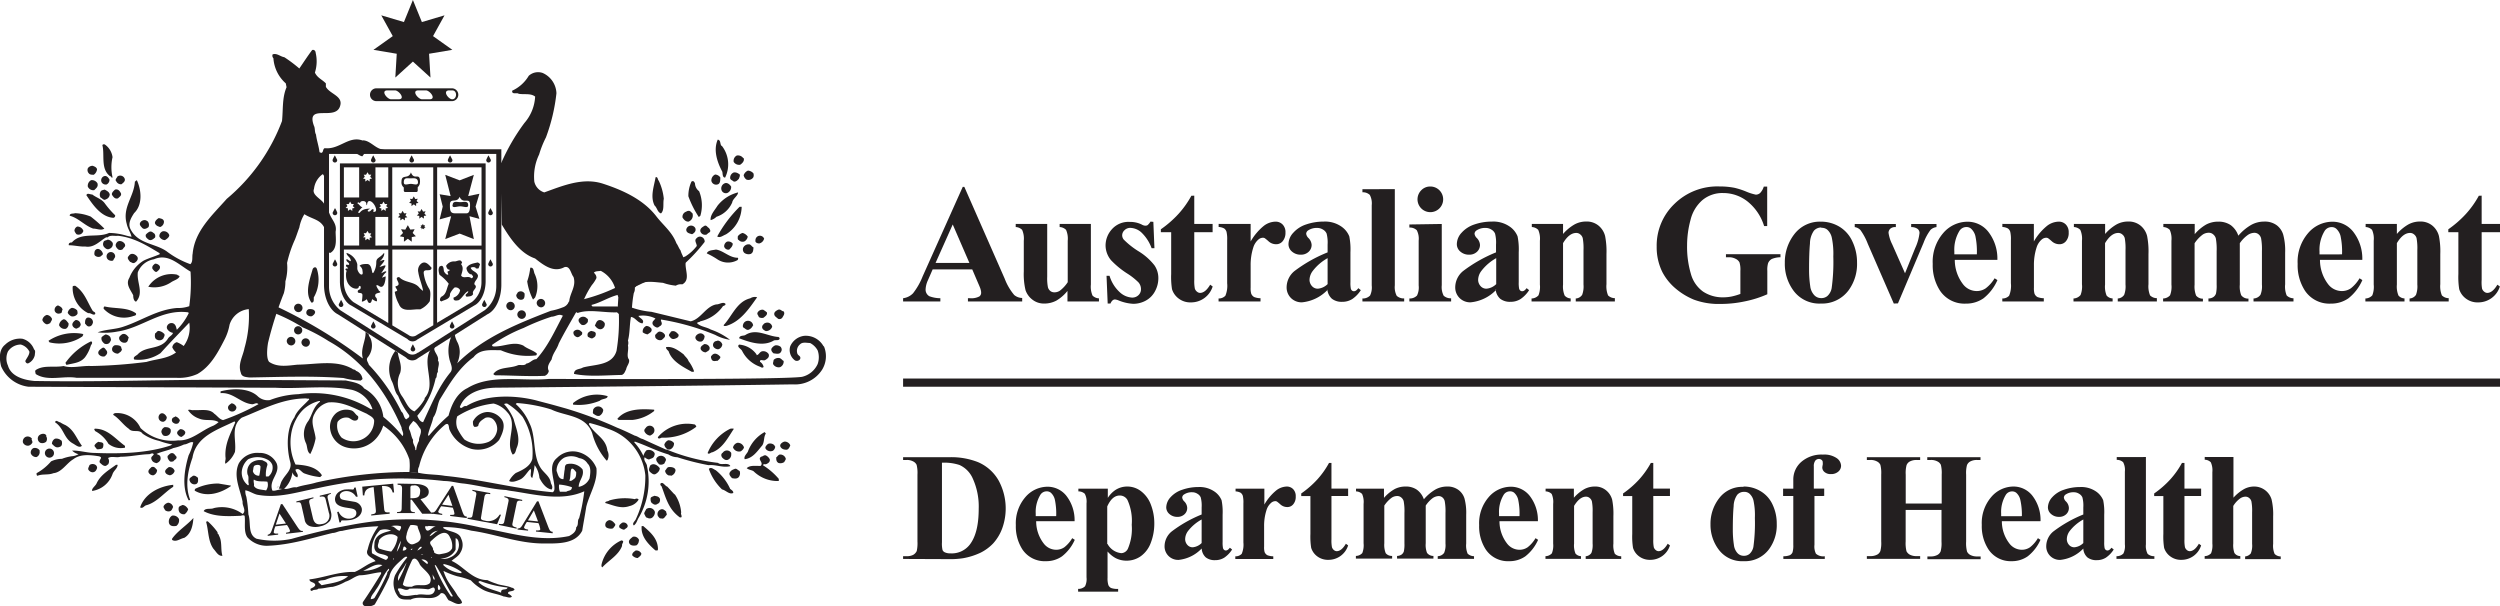 <svg id="Layer_1" data-name="Layer 1" xmlns="http://www.w3.org/2000/svg" viewBox="0 0 389.8 94.51"><defs><style>.cls-1,.cls-2{fill:#231f20}.cls-1{fill-rule:evenodd}</style></defs><title>DoH_Inline</title><path class="cls-1" d="M151.59 42h-6.17l-.74 1.7a3.77 3.77 0 0 0-.36 1.41 1.17 1.17 0 0 0 .59 1.08 5 5 0 0 0 1.71.31v.5h-5.81v-.5a2.61 2.61 0 0 0 1.55-.77 10.53 10.53 0 0 0 1.5-2.64l6.25-13.95h.25l6.3 14.33a8.69 8.69 0 0 0 1.48 2.53 2 2 0 0 0 1.24.46V47h-8.46v-.5h.35a2.64 2.64 0 0 0 1.43-.28.69.69 0 0 0 .28-.59 1.58 1.58 0 0 0-.08-.48q0-.12-.39-1l-.92-2.15zm-.44-1l-2.6-6-2.68 6z"/><path class="cls-2" d="M170.09 34.92v9.44a3.51 3.51 0 0 0 .26 1.73 1.5 1.5 0 0 0 1 .43V47h-4.91v-1.64a6.31 6.31 0 0 1-1.73 1.51 4 4 0 0 1-1.93.46 2.89 2.89 0 0 1-1.82-.62 3.1 3.1 0 0 1-1.06-1.47 10.82 10.82 0 0 1-.27-2.93v-4.77a3.38 3.38 0 0 0-.26-1.7 1.5 1.5 0 0 0-1-.44v-.48h4.91v8.24a7.2 7.2 0 0 0 .12 1.66 1.15 1.15 0 0 0 .39.57 1 1 0 0 0 .62.19 1.5 1.5 0 0 0 .84-.25 5.33 5.33 0 0 0 1.23-1.33v-6.46a3.4 3.4 0 0 0-.26-1.7 1.51 1.51 0 0 0-1-.44v-.48zm9.74-.33l.17 4.11h-.44a6.42 6.42 0 0 0-1.64-2.5 2.68 2.68 0 0 0-1.68-.67 1.25 1.25 0 0 0-.9.36 1.08 1.08 0 0 0-.37.81 1.06 1.06 0 0 0 .26.67 12.48 12.48 0 0 0 2.31 1.82 9.23 9.23 0 0 1 2.46 2.18 3.47 3.47 0 0 1 .61 2 4.23 4.23 0 0 1-.5 2 3.52 3.52 0 0 1-1.42 1.48 4.06 4.06 0 0 1-2 .52 7 7 0 0 1-2.31-.54 2 2 0 0 0-.53-.14q-.43 0-.71.64h-.43l-.18-4.33h.47a5.64 5.64 0 0 0 1.58 2.55 3.08 3.08 0 0 0 1.92.85 1.38 1.38 0 0 0 1-.37 1.24 1.24 0 0 0 .4-.93 1.59 1.59 0 0 0-.39-1.07 10.14 10.14 0 0 0-1.73-1.37 13.53 13.53 0 0 1-2.55-2.09 3.64 3.64 0 0 1-.85-2.33 3.78 3.78 0 0 1 1-2.51 3.45 3.45 0 0 1 2.78-1.13 4.05 4.05 0 0 1 1.84.4 1.26 1.26 0 0 0 .57.19.69.69 0 0 0 .37-.09 2.65 2.65 0 0 0 .45-.55zm6.38-4.08v4.41h2.86v1.28h-2.86v7.44a6.12 6.12 0 0 0 .09 1.36 1 1 0 0 0 .35.49.78.78 0 0 0 .45.18q.84 0 1.59-1.28l.39.28a3.53 3.53 0 0 1-3.39 2.48 3 3 0 0 1-1.95-.63 2.86 2.86 0 0 1-1-1.43 12.16 12.16 0 0 1-.13-2.37V36.2H181v-.45a16.4 16.4 0 0 0 2.76-2.41 14.54 14.54 0 0 0 2-2.82zm8.79 4.41v2.73a8.69 8.69 0 0 1 2.1-2.47 3.09 3.09 0 0 1 1.74-.62 1.5 1.5 0 0 1 1.15.45 1.69 1.69 0 0 1 .44 1.25 2 2 0 0 1-.43 1.34 1.28 1.28 0 0 1-1 .48 1.74 1.74 0 0 1-1.19-.44 7.34 7.34 0 0 0-.59-.49.56.56 0 0 0-.3-.08 1.08 1.08 0 0 0-.71.28 2.67 2.67 0 0 0-.8 1.25 8.78 8.78 0 0 0-.41 2.76v3.49a2.94 2.94 0 0 0 .09.94 1.06 1.06 0 0 0 .45.52 2.82 2.82 0 0 0 1 .19v.5H190v-.46a1.41 1.41 0 0 0 1.06-.43 4 4 0 0 0 .28-1.95v-6.69a5 5 0 0 0-.1-1.32 1 1 0 0 0-.37-.53 2 2 0 0 0-.86-.23v-.48z"/><path class="cls-1" d="M207 45.19a6.36 6.36 0 0 1-4 1.95 2.35 2.35 0 0 1-1.71-.67 2.31 2.31 0 0 1-.68-1.7 3.3 3.3 0 0 1 1.19-2.48 22.24 22.24 0 0 1 5.2-2.94v-1.21a5.59 5.59 0 0 0-.15-1.71 1.31 1.31 0 0 0-.55-.62 1.66 1.66 0 0 0-.93-.27 2.38 2.38 0 0 0-1.38.37.66.66 0 0 0-.33.54 1.12 1.12 0 0 0 .36.67 1.65 1.65 0 0 1 .49 1.07 1.44 1.44 0 0 1-.48 1.08 1.71 1.71 0 0 1-1.22.44 2 2 0 0 1-1.37-.49 1.5 1.5 0 0 1-.54-1.15 2.65 2.65 0 0 1 .74-1.77 4.61 4.61 0 0 1 2-1.3 8.38 8.38 0 0 1 2.73-.45 4.46 4.46 0 0 1 2.71.73 3.38 3.38 0 0 1 1.3 1.57 10.29 10.29 0 0 1 .18 2.49V44a5 5 0 0 0 .06 1 .61.61 0 0 0 .19.31.46.46 0 0 0 .3.1q.34 0 .68-.48l.39.31a4.75 4.75 0 0 1-1.34 1.39 2.89 2.89 0 0 1-1.56.43 2.47 2.47 0 0 1-1.61-.48 2.21 2.21 0 0 1-.71-1.47zm0-.94v-4a7.53 7.53 0 0 0-2.32 2 2.39 2.39 0 0 0-.5 1.41 1.47 1.47 0 0 0 .43 1 1.17 1.17 0 0 0 .9.35 2.48 2.48 0 0 0 1.5-.72z"/><path class="cls-2" d="M217.48 29.49v15a2.92 2.92 0 0 0 .3 1.64 1.63 1.63 0 0 0 1.16.4V47h-6.51v-.46a1.57 1.57 0 0 0 1.19-.46 2.88 2.88 0 0 0 .26-1.57V32a2.81 2.81 0 0 0-.3-1.61 1.57 1.57 0 0 0-1.15-.41v-.48z"/><path class="cls-1" d="M223 29.08a2 2 0 1 1-1.4.59 1.91 1.91 0 0 1 1.4-.59zm1.8 5.84v9.55a2.9 2.9 0 0 0 .3 1.64 1.63 1.63 0 0 0 1.16.4V47h-6.51v-.46a1.57 1.57 0 0 0 1.19-.46 2.88 2.88 0 0 0 .26-1.57v-7a2.84 2.84 0 0 0-.3-1.62 1.57 1.57 0 0 0-1.15-.41V35zm8.49 10.27a6.35 6.35 0 0 1-4 1.95 2.35 2.35 0 0 1-1.71-.67 2.31 2.31 0 0 1-.68-1.7 3.31 3.31 0 0 1 1.19-2.48 22.29 22.29 0 0 1 5.17-2.94v-1.21a5.56 5.56 0 0 0-.15-1.71 1.31 1.31 0 0 0-.55-.62 1.65 1.65 0 0 0-.93-.27 2.37 2.37 0 0 0-1.38.37.66.66 0 0 0-.34.54 1.12 1.12 0 0 0 .36.67 1.66 1.66 0 0 1 .49 1.07 1.44 1.44 0 0 1-.48 1.08 1.71 1.71 0 0 1-1.22.44 2 2 0 0 1-1.37-.49 1.5 1.5 0 0 1-.54-1.15 2.65 2.65 0 0 1 .73-1.77 4.62 4.62 0 0 1 2-1.3 8.37 8.37 0 0 1 2.73-.45 4.46 4.46 0 0 1 2.71.73 3.37 3.37 0 0 1 1.3 1.57 10.24 10.24 0 0 1 .18 2.49V44a4.94 4.94 0 0 0 .06 1 .62.62 0 0 0 .19.31.46.46 0 0 0 .3.1q.33 0 .68-.48l.39.31a4.73 4.73 0 0 1-1.34 1.39 2.89 2.89 0 0 1-1.56.43 2.47 2.47 0 0 1-1.61-.48 2.21 2.21 0 0 1-.71-1.47zm0-.94v-4a7.53 7.53 0 0 0-2.32 2 2.38 2.38 0 0 0-.5 1.41 1.47 1.47 0 0 0 .43 1 1.17 1.17 0 0 0 .9.35 2.48 2.48 0 0 0 1.5-.72z"/><path class="cls-2" d="M243.71 34.92v1.56a7 7 0 0 1 1.78-1.48 3.76 3.76 0 0 1 1.83-.46 2.9 2.9 0 0 1 1.95.66 3.09 3.09 0 0 1 1 1.61 12.47 12.47 0 0 1 .21 2.82v4.69a3.72 3.72 0 0 0 .25 1.74 1.52 1.52 0 0 0 1.06.43V47h-6.1v-.46a1.27 1.27 0 0 0 1-.57 3.7 3.7 0 0 0 .21-1.6V39a8.8 8.8 0 0 0-.12-1.87 1.1 1.1 0 0 0-.4-.59.94.94 0 0 0-.61-.22q-1.11 0-2.06 1.59v6.46a3.67 3.67 0 0 0 .25 1.71 1.3 1.3 0 0 0 .94.45V47h-6.1v-.46a1.5 1.5 0 0 0 1.08-.49 3.62 3.62 0 0 0 .22-1.68v-6.83a3.39 3.39 0 0 0-.26-1.7 1.5 1.5 0 0 0-1-.44v-.48zm31.83-5.83v6.16h-.48a7.85 7.85 0 0 0-2.59-3.84 6.1 6.1 0 0 0-3.78-1.31 4.85 4.85 0 0 0-3.26 1.11 5.92 5.92 0 0 0-1.84 3.07 15.2 15.2 0 0 0-.54 4 14.82 14.82 0 0 0 .59 4.41 5 5 0 0 0 1.91 2.78 5.52 5.52 0 0 0 3.15.89 6.66 6.66 0 0 0 1.29-.13 9.77 9.77 0 0 0 1.37-.4v-3.59a3.81 3.81 0 0 0-.14-1.33 1.29 1.29 0 0 0-.59-.55 2.17 2.17 0 0 0-1.07-.25h-.45v-.48h8.5v.48a3.66 3.66 0 0 0-1.35.27 1.29 1.29 0 0 0-.58.66 3.65 3.65 0 0 0-.12 1.2v3.64A16.86 16.86 0 0 1 272 47a17.86 17.86 0 0 1-3.75.39 11.07 11.07 0 0 1-4.14-.67 10.66 10.66 0 0 1-2.9-1.78 8.51 8.51 0 0 1-2-2.49 8.68 8.68 0 0 1-.9-4 9 9 0 0 1 2.77-6.66 9.55 9.55 0 0 1 7-2.72 12.2 12.2 0 0 1 2.35.21 11.7 11.7 0 0 1 1.83.59 7.78 7.78 0 0 0 1.51.48 1 1 0 0 0 .67-.26 2.43 2.43 0 0 0 .57-1z"/><path class="cls-1" d="M283.91 34.56a5.59 5.59 0 0 1 2.93.81 5.16 5.16 0 0 1 2 2.31 7.56 7.56 0 0 1 .71 3.27 6.93 6.93 0 0 1-1.3 4.29 5.14 5.14 0 0 1-4.34 2.09 5 5 0 0 1-4.19-1.91 7 7 0 0 1-1.43-4.42 7.13 7.13 0 0 1 1.5-4.51 5 5 0 0 1 4.12-1.93zm.05.91a1.51 1.51 0 0 0-1.13.5 3.51 3.51 0 0 0-.62 2q-.14 1.46-.14 4.06a17.23 17.23 0 0 0 .18 2.58 2.48 2.48 0 0 0 .61 1.39 1.44 1.44 0 0 0 1.06.48 1.46 1.46 0 0 0 1-.32 2.17 2.17 0 0 0 .67-1.22 29.75 29.75 0 0 0 .26-4.95 12.17 12.17 0 0 0-.25-3 2.31 2.31 0 0 0-.72-1.2 1.35 1.35 0 0 0-.88-.27z"/><path class="cls-2" d="M295.28 47.33L291.22 38a9.26 9.26 0 0 0-1.15-2.14 1.54 1.54 0 0 0-.88-.45v-.48h6.41v.48a1.17 1.17 0 0 0-.83.22.88.88 0 0 0-.31.67 5.77 5.77 0 0 0 .57 1.79l2 4.52 1.58-3.91a7.56 7.56 0 0 0 .68-2.37.79.79 0 0 0-.3-.64 1.62 1.62 0 0 0-1-.28v-.48h3.95v.48a1.61 1.61 0 0 0-.93.43 7.9 7.9 0 0 0-1.08 2l-4 9.46z"/><path class="cls-1" d="M311.4 40.52h-6.61a6.22 6.22 0 0 0 1.28 3.79 2.69 2.69 0 0 0 2.14 1.07 2.46 2.46 0 0 0 1.41-.43 5.56 5.56 0 0 0 1.38-1.56l.44.28a7.35 7.35 0 0 1-2.17 2.84 4.7 4.7 0 0 1-2.75.83 4.57 4.57 0 0 1-4.06-2.06 7.27 7.27 0 0 1-1.11-4.12 6.84 6.84 0 0 1 1.62-4.8 5 5 0 0 1 3.83-1.79 4.11 4.11 0 0 1 3.17 1.51 6.8 6.8 0 0 1 1.46 4.45zm-3.17-.86a11.6 11.6 0 0 0-.23-2.86 2.3 2.3 0 0 0-.7-1.17 1.07 1.07 0 0 0-.72-.23 1.27 1.27 0 0 0-1.1.66 5.63 5.63 0 0 0-.76 3.15v.45z"/><path class="cls-2" d="M317.12 34.92v2.73a8.71 8.71 0 0 1 2.1-2.47 3.09 3.09 0 0 1 1.74-.62 1.51 1.51 0 0 1 1.15.45 1.69 1.69 0 0 1 .44 1.25 1.94 1.94 0 0 1-.42 1.34 1.28 1.28 0 0 1-1 .48 1.75 1.75 0 0 1-1.19-.44 7.44 7.44 0 0 0-.59-.49.57.57 0 0 0-.3-.08 1.08 1.08 0 0 0-.71.28 2.67 2.67 0 0 0-.8 1.25 8.76 8.76 0 0 0-.41 2.76v3.49a3 3 0 0 0 .09.94 1.06 1.06 0 0 0 .45.52 2.82 2.82 0 0 0 1 .19v.5h-6.47v-.46a1.41 1.41 0 0 0 1.06-.43 4 4 0 0 0 .28-1.95v-6.69a5 5 0 0 0-.1-1.32 1 1 0 0 0-.37-.53 2 2 0 0 0-.86-.23v-.48zm11.11 0v1.56A6.93 6.93 0 0 1 330 35a3.76 3.76 0 0 1 1.83-.46 2.9 2.9 0 0 1 1.95.66 3.09 3.09 0 0 1 1 1.61 12.53 12.53 0 0 1 .21 2.82v4.69a3.7 3.7 0 0 0 .25 1.74 1.52 1.52 0 0 0 1.06.43V47h-6.1v-.46a1.27 1.27 0 0 0 1-.57 3.71 3.71 0 0 0 .21-1.6V39a8.78 8.78 0 0 0-.12-1.87 1.1 1.1 0 0 0-.4-.59.94.94 0 0 0-.61-.22q-1.11 0-2.06 1.59v6.46a3.68 3.68 0 0 0 .24 1.71 1.3 1.3 0 0 0 .94.45V47h-6.1v-.46a1.5 1.5 0 0 0 1.1-.54 3.62 3.62 0 0 0 .22-1.68v-6.78a3.4 3.4 0 0 0-.26-1.7 1.51 1.51 0 0 0-1-.44v-.48zm13.97 0v1.59A6.84 6.84 0 0 1 344 35a4 4 0 0 1 1.86-.44 3.35 3.35 0 0 1 1.95.54 3.41 3.41 0 0 1 1.19 1.65 7.71 7.71 0 0 1 2-1.68 4.12 4.12 0 0 1 2-.52 3.12 3.12 0 0 1 2 .58 2.89 2.89 0 0 1 1 1.46 9.62 9.62 0 0 1 .3 2.81v4.94a3.63 3.63 0 0 0 .24 1.73 1.56 1.56 0 0 0 1.06.44V47h-6.23v-.46a1.38 1.38 0 0 0 1.08-.57 3.43 3.43 0 0 0 .23-1.6v-5.21a9.62 9.62 0 0 0-.13-2 1.18 1.18 0 0 0-.41-.64 1 1 0 0 0-.64-.22 1.9 1.9 0 0 0-1.12.41 5.08 5.08 0 0 0-1.15 1.21v6.47a3.7 3.7 0 0 0 .22 1.64 1.33 1.33 0 0 0 1.13.53V47h-6.24v-.46a1.38 1.38 0 0 0 .79-.24 1.07 1.07 0 0 0 .39-.54 5.69 5.69 0 0 0 .1-1.38v-5.22a9.39 9.39 0 0 0-.13-2 1.24 1.24 0 0 0-.44-.64 1 1 0 0 0-.64-.23 1.71 1.71 0 0 0-.94.27 5.25 5.25 0 0 0-1.29 1.37v6.47a3.8 3.8 0 0 0 .24 1.69 1.34 1.34 0 0 0 1.06.48V47h-6.21v-.46a1.5 1.5 0 0 0 1.08-.49 3.63 3.63 0 0 0 .22-1.68v-6.83a3.4 3.4 0 0 0-.26-1.7 1.51 1.51 0 0 0-1-.44v-.48z"/><path class="cls-1" d="M368.34 40.52h-6.61a6.23 6.23 0 0 0 1.27 3.79 2.69 2.69 0 0 0 2.14 1.07 2.46 2.46 0 0 0 1.41-.43 5.56 5.56 0 0 0 1.35-1.56l.44.28a7.35 7.35 0 0 1-2.17 2.84 4.7 4.7 0 0 1-2.75.83 4.57 4.57 0 0 1-4.06-2.06 7.27 7.27 0 0 1-1.11-4.12 6.84 6.84 0 0 1 1.62-4.8 5 5 0 0 1 3.83-1.79 4.11 4.11 0 0 1 3.17 1.51 6.8 6.8 0 0 1 1.46 4.45zm-3.17-.86a11.6 11.6 0 0 0-.23-2.85 2.3 2.3 0 0 0-.7-1.17 1.07 1.07 0 0 0-.72-.23 1.27 1.27 0 0 0-1.1.66 5.63 5.63 0 0 0-.76 3.15v.45z"/><path class="cls-2" d="M373.72 34.92v1.56A7 7 0 0 1 375.5 35a3.76 3.76 0 0 1 1.83-.46 2.9 2.9 0 0 1 1.95.66 3.09 3.09 0 0 1 1 1.61 12.47 12.47 0 0 1 .21 2.82v4.69a3.72 3.72 0 0 0 .25 1.74 1.52 1.52 0 0 0 1.06.43V47h-6.1v-.46a1.27 1.27 0 0 0 1-.57 3.7 3.7 0 0 0 .21-1.6V39a8.81 8.81 0 0 0-.12-1.87 1.1 1.1 0 0 0-.4-.59.94.94 0 0 0-.61-.22q-1.11 0-2.06 1.59v6.46a3.67 3.67 0 0 0 .25 1.71 1.3 1.3 0 0 0 .94.45V47h-6.1v-.46a1.5 1.5 0 0 0 1.08-.49 3.62 3.62 0 0 0 .22-1.68v-6.83a3.39 3.39 0 0 0-.26-1.7 1.5 1.5 0 0 0-1-.44v-.48zm13.22-4.41v4.41h2.86v1.28h-2.86v7.44A6.12 6.12 0 0 0 387 45a1 1 0 0 0 .35.49.78.78 0 0 0 .45.18q.84 0 1.59-1.28l.39.28a3.53 3.53 0 0 1-3.39 2.48 3 3 0 0 1-1.95-.63 2.86 2.86 0 0 1-1-1.43 12.15 12.15 0 0 1-.13-2.37V36.2h-1.57v-.45a16.4 16.4 0 0 0 2.76-2.41 14.58 14.58 0 0 0 2-2.82zM43.46 75.74a.81.81 0 0 1-.33.33m3.35-23.93a.64.64 0 1 0-.63-.63.63.63 0 0 0 .63.63zm29.24-26.66H53v18.37c0 1.77.75 3.32 1.79 3.8l8.75 5.22a1.06 1.06 0 0 0 .8.36 1.05 1.05 0 0 0 .71-.28l8.88-5.31c1-.48 1.79-2 1.79-3.8V25.47zm-15.18 5.31h-2v-4.7h2v4.7zm-1.43 1.64l.28-.29-.18-.32h.37l.22-.39.22.38h.37l-.17.32.28.29-.36.07v.4l-.34-.25-.34.25v-.4l-.36-.07zm-5.49 5.85v-4.46H56v4.46zm.38-6.46h.37l.22-.39.22.38h.37l-.17.32.28.29-.36.07v.4l-.34-.25-.34.25v-.4l-.36-.07.28-.29-.17-.31zm2.7 4.54h.37l.23-.36.22.38h.37l-.17.32.28.3-.36.07v.4l-.34-.25-.34.25V37h-.35l.28-.29-.17-.32zm1.59-3.59c0-.12-.17-.15-.24-.15s-.3.35-.48.36-.23 0-.23-.14.27-.21.37-.31c-1.47 0-1.5.68-1.73.68-.39 0 .32-.71.53-.92-.3 0-.47-.42-.8-.6.15-.22.24-.13.43 0 0-.16.12-.34.46-.34.66 0 .47.64.58.64s0-.64.44-.64c.65 0 1.47 1.68.73 1.68-.32 0-.06-.24-.07-.28zm-1.69-4.92l.28-.29-.17-.32h.37l.22-.39.22.38h.37l-.17.32.28.29-.36.07v.4l-.34-.25-.34.25v-.4l-.36-.07zm-.6-1.76v4.7h-2.38v-4.7zm4.53 24.27L55.1 47.1a3.9 3.9 0 0 1-1.48-3v-5.19h6.92v11.44zm-2-12.07v-4.47h2v4.46zm9 12.44L65 52.23a1.07 1.07 0 0 1-.66.23 1.06 1.06 0 0 1-.67-.24l-2.5-1.49V38.91h6.39v11.82zm0-12.44h-6.37v-12.2h6.39v12.19zm7.54 5.79a3.9 3.9 0 0 1-1.48 3l-5.44 3.25V38.91h6.92v5.17zm0-5.79h-6.91v-12.2h6.92v12.19z"/><path class="cls-2" d="M60.17 43.11c0-.07-.87.28-.63.25a2.49 2.49 0 0 1 .69-.93c0-.29-.41 0-.8.18 1.29-1.85.46-1.09-.26-1 1.16-1.25.85-1.22 0-.84.67-.53.81-1.16.71-1.35-.63.84-1.21.71-1.21 1.48a3.1 3.1 0 0 1-.45 1.63c-.34.37-.08-1.37-1-1.37-.28 0-1 0-1.16.32.18 0 .45.46.45.64s.17.69-.14.69-.66-.64-.66-.94v-.67a2.47 2.47 0 0 0-1.68-1.77c0 .51.67.63.67 1.29-.28 0-.69-.53-.69-.2s.43.39.43.67-.49-.1-.49.2.27.22.33.49c-.2-.06-.37 0-.41.07s.06.2.21.29c-.07.06-.13.22-.13.65 0 1.45.91 2.12 1.58 2.12.47 0 .4-.33.46-.49 0 .25.25-.12.25.31s-.46.25-.46.64.73 0 .73.56a6.85 6.85 0 0 1-.09.95c0 .18.76-.25.72-.33.18.07.17.61.51.59s.27-.55.44-.6c-.1 0 .69.52.69.27 0-.68-.28-.39-.28-.85s.94-.35.79-.56-.21-.07-.31-.39c0 .06-.74-1.07.16-.49s1-1.43 1-1.53zm24.26 4.81a.66.66 0 1 0-.75-.66.71.71 0 0 0 .75.66zm-3.02 1.8a.67.67 0 1 0-.75-.66.71.71 0 0 0 .75.66zm-35.95 4.14a.67.67 0 1 0-.75-.66.71.71 0 0 0 .75.66zm2.33.2a.66.66 0 1 0-.79-.66.71.71 0 0 0 .75.66zm64.72-31.37a4.69 4.69 0 0 1 .55 5c-.44 0-.36-.6-.44-.92-.79-1.48-1.43-3.36-.71-5 .52.08.32.72.6 1zm-94.96 1.8a7.05 7.05 0 0 0 0 3.16c-.2.2-.16-.2-.36-.16-1.55-1.12-.83-3.32-1.23-4.87a.31.31 0 0 1 .4-.08 2.85 2.85 0 0 1 1.19 2zm98.37.12c.24.44-.2.88-.52 1.08a1 1 0 0 1-1-.44.92.92 0 0 1 .48-1 1 1 0 0 1 1 .4zM15.13 26.37a1.18 1.18 0 0 1-.51.88c-.24 0-.6 0-.75-.2a.74.74 0 0 1-.16-.84.92.92 0 0 1 .75-.36c.28.12.56.2.67.52zm102.33.63a.89.89 0 0 1 0 .64.9.9 0 0 1-1.07.36 1.07 1.07 0 0 1-.44-.68 1.21 1.21 0 0 1 .67-.72 1.27 1.27 0 0 1 .83.4zm-2.26.09c.32.16.08.56 0 .8-.2.2-.48.52-.83.4-.2-.2-.44-.2-.52-.48a.89.89 0 0 1 .56-.92 1 1 0 0 1 .75.2zm-2.89.6c0 .44 0 1-.48 1.08a.75.75 0 0 1-.91-.56 1 1 0 0 1 .59-1 1.07 1.07 0 0 1 .79.44zm-92.86.2c.12.4-.28.64-.51.84a.81.81 0 0 1-.8-.44c-.28-.28.08-.52.16-.76a.74.74 0 0 1 1.15.36zm-2.38.11a.82.82 0 0 1-.44.76.72.72 0 0 1-.79-.36.68.68 0 0 1 .36-.92c.44-.16.71.24.87.52zm85.64.17a8.4 8.4 0 0 1 .79 2.83c-.16.76.12 1.76-.44 2.28-.56-.2-.59-.88-1-1.24-.71-1.4-.08-3 .16-4.4.32-.12.32.28.44.48zm-87.5.48c.12.48-.24.72-.52 1a.93.93 0 0 1-1-.56 1 1 0 0 1 .52-1 1 1 0 0 1 1 .52zM109 29.8a5.76 5.76 0 0 1 .2 3.84l-.24.2a15.56 15.56 0 0 1-1.63-3.24 5.32 5.32 0 0 1 .48-2.28c.28-.2.44 0 .55.28a1.58 1.58 0 0 0 .63 1.2zm5-.71a1 1 0 0 1-.6 1 .71.71 0 0 1-.91-.48.86.86 0 0 1 .44-1c.44-.24.87.16 1.07.48zm-96.89 1.23a.85.85 0 0 1-.6.76c-.32.24-.55-.16-.83-.28a.94.94 0 0 1 0-.92c.12-.24.4-.24.64-.32.36.2.71.36.79.76zm1.74-.2c.16.4-.28.6-.44.8-.48.16-.71-.2-.91-.48s.16-.64.44-.88c.48-.12.71.2.91.56zm96.23-.12c0 .52-.84 1-.91 1.56a4 4 0 0 1-2.46 2.24 1.91 1.91 0 0 1-.91.52c-.08-.8.63-1.52 1.07-2.24a5.88 5.88 0 0 1 3.21-2.08zm-98.76 1.68a14.47 14.47 0 0 0 1.63 1.88.33.33 0 0 1-.28.4c-1.94-.12-3.25-2.12-4.2-3.52.12-.44.63-.08.91-.12.67.52 1.43.68 1.94 1.36zm99.32.56a5.13 5.13 0 0 1-2.46 4.31c-.44.16-.91.6-1.35.32a20 20 0 0 1 3.49-4.63zM108 33.4a1 1 0 0 1-.67 1.16c-.44 0-.71-.32-.91-.64A.83.83 0 0 1 107 33a.66.66 0 0 1 .48-.12c.24.08.36.28.56.48zm-93.87.36a23.13 23.13 0 0 1 2.14 1.88c-.51.36-1.15 0-1.75 0-1.35-.48-2.26-1.64-3.65-2 0-.44.55-.28.83-.4a7.28 7.28 0 0 1 2.42.52z"/><path class="cls-2" d="M56.62 21.94c-2.22-.88-3.69 1.44-6 1.16-.28.16-.2.44-.36.64s-.32 0-.44 0c-.12-1-.44-1.84-.55-2.76-.24-.4-.12-1-.32-1.36-1.27-3.48 3.09-.84 4-2.88.76-1.76-1.47-2-2.14-3.2V13c-.63-.64-1.31-.84-1.71-1.68a5.78 5.78 0 0 0 .12-3.08c0-.24-.2-.56-.55-.44-.75 1-1.31 1.88-2 2.88a21.34 21.34 0 0 0-2.34-1.76c-.6-.08-1.15-.68-1.82-.44a.55.55 0 0 0 .12.6A5.73 5.73 0 0 0 44.56 13l.12.6c-.71 1.64-.52 3.51-.71 5.27A29.26 29.26 0 0 1 35.36 31c-2.26 2.56-5 5-5.32 8.55-.12.56.08 1.24-.36 1.64a13.64 13.64 0 0 1-3.69-2c-1.82-1.28-4.44-1.12-5.63-3.44-.48-.92.12-1.84.55-2.52 1.35-1.28 1.15-3.56.44-5.11-.16 0-.2.16-.32.2-.12 2.36-2 4-1.27 6.59.16.76.56 1.24.75 2a6.18 6.18 0 0 1-.91-.2 9.93 9.93 0 0 0-2.6-.39c-1.82.84-4.32-.2-5.79 1.48-.24 0-.56.08-.48.44.87 0 1.7.24 2.58.2 1.39.24 2.3-.92 3.25-1.44h.24c.4-.4 1.07-.16 1.59-.24 2.5.28 4.44 1.48 6.5 2.72v.16c-.79.36-1.71.6-2.5 1a5.38 5.38 0 0 0-2.22 2.68c-.63 1 .2 1.88.6 2.72 0 .4.08.88.44 1 1.27-1.36.08-3 .28-4.59A3.26 3.26 0 0 1 24 40.43c2.26-1 3.89.88 5.71 1.92a27.13 27.13 0 0 1-.2 5.39 5 5 0 0 1-1.87.28c-3.13.24-5.59 2-8.41 2.92-1.27.44-2.78.4-4 .88a9.9 9.9 0 0 0 3.05-.12c3.89-.56 6.86-3.56 11.07-3l.08.12a9.35 9.35 0 0 1-1.86 2.6c-.12-.44-.16-.8-.56-1a.74.74 0 0 0-.91.32.55.55 0 0 0 0 .6 1.3 1.3 0 0 0 .87.56c-.08.36-.52.52-.75.84-1.11 1.88-3.37 1.12-4.68 2.44-.2.28-.91.44-.6.88a6 6 0 0 0 4.09-1c1.47-1.64 3-3.2 4.48-4.75a4.77 4.77 0 0 1-.87 3.64 4.6 4.6 0 0 0-1.07-.6 1 1 0 0 0-.71.8 2.34 2.34 0 0 0 .59.8c-1.35 1-3.05 1-4.6 1.48a77.76 77.76 0 0 1-8.65.64c-1.39-.08-3 .4-4.28 0-1.51.28-3.13-.2-4.36.64-.16.2 0 .4 0 .6 1.83 1.2 4.33.24 6.39.6h15.63a7 7 0 0 0 3.21-.6c2-1.16 3.13-3.24 4.17-5.27a8.18 8.18 0 0 0 .83-2.4 3.45 3.45 0 0 1 3-2.44 18.2 18.2 0 0 1-.67 6.07c-.24 1.28-1.07 2.52-.56 3.87.12.64.79.64 1.31.72 4.8-.08 9.6-.28 14.68.08a12 12 0 0 0 2.7.4c.08-.12.36-.16.24-.4a1.5 1.5 0 0 0-1-1.12c-.08-.24-.44-.16-.56-.32-2.54-1.44-5.59-.68-8.57-.64-1.55.16-3.09.44-4.4-.44-.59-.72-.16-3-.16-3a57.26 57.26 0 0 1 2.46-7.71 6.92 6.92 0 0 0 .24-1.84 7.72 7.72 0 0 0 .26-2.87A18.53 18.53 0 0 1 46 37.32c.24-.6.44-1.24.67-1.84a6 6 0 0 1 .79-2.08c1.29.82 2.56.8 3.18 2.26l.54 3.34c0 .2.16.6.44.36 1-.68.71-2.2.71-3.24.24-1.24-.63-1.84-1-2.92a4.78 4.78 0 0 1-.72-1.2c-.16-.88-2.08-1.48-1.65-2.56a3.25 3.25 0 0 1 1.35-2.28.41.41 0 0 1 .2.28l.48-.33v-3.34c1.28 0 3.2.16 4.51.16.36.12.64.4 1 .44l.32-.44 3.21-.63c-1.36.15-2.19-1.42-3.49-1.42zm3.49 1.41l.3-.06-.3.06z"/><path class="cls-2" d="M25.56 34.48a.88.88 0 0 1-.6.92c-.32-.12-.55-.16-.75-.48s.24-.76.55-.92c.32.08.71.12.79.48zm-2.56 0a.87.87 0 0 1 .16.92c-.28.24-.71.44-1 .12s-.47-.52-.28-.84.75-.52 1.07-.2zm55.2.44v.06m30.22.62c.16.44-.2.76-.51.92-.4-.12-.91-.2-.91-.72a.76.76 0 0 1 1.43-.2zm2.1-.08c.12.2.4.52.08.72a1.54 1.54 0 0 0-.4.32.77.77 0 0 1-1-.48c-.08-.44.28-.64.59-.84s.48.12.67.28zM13 36a.78.78 0 0 1-1.07.52 1.66 1.66 0 0 1-.32-.52.74.74 0 0 1 .44-.68A1 1 0 0 1 13 36zm13.39.68c0 .32-.4.6-.67.76a1 1 0 0 1-.87-.56.8.8 0 0 1 .48-.8.89.89 0 0 1 1.07.6zm-2.34-.28a.62.62 0 0 1 .12.64c-.24.2-.6.56-1 .32-.24-.2-.52-.36-.44-.76a1.76 1.76 0 0 1 .6-.48c.32-.08.48.12.71.28zm92.54.48a1.06 1.06 0 0 1-.52.76.78.78 0 0 1-.87-.2c-.24-.08-.16-.4-.16-.6a1.38 1.38 0 0 1 .75-.52 1.45 1.45 0 0 1 .79.56zm2.54.36a1 1 0 0 1-.75.72c-.24 0-.67-.12-.59-.48a.71.71 0 0 1 .36-.64.7.7 0 0 1 1 .4zm-101.58.56a.78.78 0 0 1-.48 1c-.28.16-.56 0-.75-.2a.69.69 0 0 1-.2-.8c.08-.36.44-.28.67-.44a1 1 0 0 1 .75.48zm1.94.35c.12.32-.24.44-.32.68a.66.66 0 0 1-.71.08c-.28-.24-.59-.6-.32-1 .32-.6 1.15-.28 1.35.2zm94.76-.15c0 .4-.32.68-.55.92a.68.68 0 0 1-.79-.48.83.83 0 0 1 .44-.76.86.86 0 0 1 .91.32zm3.25.59c-.08.36 0 .76-.44 1a1.13 1.13 0 0 1-1-.16.73.73 0 0 1-.16-.84.93.93 0 0 1 1-.48c.28.16.36.36.59.48zM16 39.43c.16.32-.2.4-.32.56a.8.8 0 0 1-.79-.08c-.28-.16-.16-.56-.12-.76.36-.68 1.07-.2 1.23.28zm99 .76c.16 0 .08.28 0 .36a3 3 0 0 1-3.21-.16 12.36 12.36 0 0 0-1.59-.88c.2-.52.91-.48 1.43-.6 1.15.16 2.06 1.24 3.33 1.28zm-97.06-.36c.08.32-.16.44-.24.68s-.48.16-.67.08a.67.67 0 1 1 .91-.76zm3.49.24c.16.36-.08.68-.4.88s-.52-.08-.75-.12c-.2-.28-.56-.6-.2-.92.36-.6 1.07-.28 1.35.16zm45.86 1.69c-.08.8-1.39-.11-1.21.95a6.09 6.09 0 0 0 .79 2.24c.38.53.19 1.37.15 2a3.58 3.58 0 0 1-1.51 1.29c-1.13-.11-2.79.57-3.32-.83a5.66 5.66 0 0 1-.64-1.9c.11-.08.27-.08.38-.19 0-.27-.3-.42-.26-.68 1.28-.23-.53-1.37.57-1.44.9.95 2.37.65 3.16 1.67a3.53 3.53 0 0 0 .57.49c-.15-.95-.6-1.9-.75-2.92a1.32 1.32 0 0 1 .45-1.33c.68-.53 1.24.23 1.62.64zm-42.37-.25c.12.4-.2.64-.44.84s-.55-.24-.71-.44c-.12-.4.16-.6.4-.8a.86.86 0 0 1 .75.4zm24.48.4a5.48 5.48 0 0 1-.48 4.47c0 .32.08.84-.36.8-1.07-1.48-.28-3.56.16-5.11.08-.4.55-.56.67-.16zm33.95.76a4.51 4.51 0 0 1 .08 3.72l-.32.32a9.12 9.12 0 0 1-.91-2.84 9.65 9.65 0 0 0 .48-2.12c.56-.12.52.6.67.92zM28 43.11c-.24.48-.91.6-1.35.92a4.73 4.73 0 0 1-3.53.68 4.31 4.31 0 0 1 4.52-1.88c.08.16.28.08.36.28zm-16.28 1.44c1.47 1 1.86 2.48 2.74 3.92.12.16.52.2.36.52-.32.24-.63-.24-1.07-.16a4.39 4.39 0 0 1-2.42-4.11c0-.16.24-.16.4-.16zm70.08 1.24c0 .4 0 .8-.36.92a.73.73 0 0 1-.91-.48c-.12-.28.12-.44.2-.64a.7.7 0 0 1 1.07.2z"/><path class="cls-2" d="M98.54 47.9a19.82 19.82 0 0 1 .28-2.2 1.46 1.46 0 0 0 .16-.84c1-1.28 2.9-.88 4.4-.76a8.42 8.42 0 0 0 2 .44 1.45 1.45 0 0 1 1-.2c1.27-.68.44-2.16.52-3.32l-.48-1.2a4.66 4.66 0 0 1-.32-.8c-.24-.28-.4-.8-.63-1.08-.67-1.76-2-2.76-3.09-4.15-2-2.64-5.2-4.12-8.37-5.15S87.67 29 84.86 30a2.28 2.28 0 0 1-1.55-1.68 7.94 7.94 0 0 1 .75-4.23 15.66 15.66 0 0 1 1.07-2.68 28.48 28.48 0 0 0 1.63-6.87 3.6 3.6 0 0 0-2.14-3.16 2.16 2.16 0 0 0-2.18.44 5.79 5.79 0 0 1-2.58 2.32c-.08.68.75.24 1 .48.87.16 1.87-.12 2.58.44a6.79 6.79 0 0 1-1.67 4.11 31.71 31.71 0 0 0-3.61 6.23l-.16-.19.23 9.79c1.26 2.1 2.84 4.5 5.2 5.3 1.27 1 2.86 2.28 4.56 1.36.91-.28 1 1 1.43 1.52.48 1.48-.59 2.52-.67 3.87l-1 2.2c-1.23 2.29-2.3 4.75-4.12 6.75-.6 0-1 .64-1.55.68-.32.44-1 .12-1.35.28-1.23.52-3 .2-3.81 1.36a.54.54 0 0 0 .32.2c2.42 0 5.12.2 7.7.08a1 1 0 0 0 .63-.76c-.36-.68.12-1.28.44-1.8.2-1 .83-1.56 1.11-2.48.83-1.64 1.78-3.24 2.7-4.87l1.23-2a14 14 0 0 1 1.23-2.24 5.1 5.1 0 0 0 .72-1.1c0-.4-.16-.56-.4-.84.28-.28.71-.2 1.07-.28a4.5 4.5 0 0 1 2.22 2.64l.36 1 .16.48-.08 1.32.16 1.24a28.52 28.52 0 0 1-.36 5.79c-.68 2.32-3.33 2.08-5.24 2.6-.48.32-1.39.16-1.39 1 2.3.48 5 .2 7.46.16.4-.16.48-.52.67-.88.08-.52.6-1 .44-1.52-.44-.56 0-1.44-.16-2.2a1.23 1.23 0 0 0 0-.76c.32-1.16.24-2.56.47-3.68l.16-1.52zm19.52-1.56c-1.27 1.8-2.62 3.83-4.84 4.48-.16 0-.32.08-.4-.12 1.35-1.44 2.06-3.68 4.17-4.19a1.3 1.3 0 0 1 1.07-.16zM9.77 48.3c-.2.16 0 .52-.4.56a.64.64 0 0 1-.83-.36.71.71 0 0 1 .51-.88c.32.16.63.28.71.68zm11.43.56c.12.36-.28.36-.48.44a4.32 4.32 0 0 1-4.56-1.16c0-.16 0-.32.16-.36 1.63.4 3.53.08 4.88 1.08zm-9.2-.52a1.05 1.05 0 0 1 .08.6.88.88 0 0 1-1 .36 1.28 1.28 0 0 1-.52-.52 1 1 0 0 1 .64-.78 1.19 1.19 0 0 1 .75.32zm37.12.2c.08.36-.24.6-.48.76a.79.79 0 0 1-.83-.32.58.58 0 0 1 .28-.76c.36-.08.91 0 1 .32zm70.45.16c.12.4-.24.6-.52.84a.86.86 0 0 1-.75-.12c0-.2-.28-.36-.2-.64a.85.85 0 0 1 .91-.48 4.61 4.61 0 0 1 .56.4zm2.61-.16c.24.36 0 .64-.16.92a.54.54 0 0 1-.71.24c-.24-.24-.56-.36-.59-.72s.36-.56.59-.68c.4-.16.56.24.87.24zM8.11 49.7c0 .28-.2.44-.28.68-.2.08-.4.24-.64.16a1.16 1.16 0 0 1-.59-.64 1 1 0 0 1 .71-.8 1 1 0 0 1 .79.6z"/><path class="cls-2" d="M91.64 49.7a1.15 1.15 0 0 1 0 .52c-.24.32-.55.6-1 .4-.24-.24-.52-.48-.4-.84a.78.78 0 0 1 1.31-.08zm-77.15.6c-.08.28-.2.56-.56.6s-.48-.28-.67-.44c0-.36 0-.72.32-.92a.72.72 0 0 1 .91.76zm-3.81.08a.84.84 0 0 1-.4.88.93.93 0 0 1-1.07-.56 1.13 1.13 0 0 1 .71-.92c.36 0 .56.4.75.6zm83.58-.08a.8.8 0 0 1-.44 1c-.48.16-.87-.24-1.07-.56.2-.32.24-.76.71-.84a.91.91 0 0 1 .79.44zm-81.71.16c.12.28-.12.4-.2.6-.2 0-.32.24-.55.16s-.48-.28-.52-.56.24-.6.52-.76a.73.73 0 0 1 .75.56zm104.83.32a1.19 1.19 0 0 1-.67.64c-.32.08-.52-.2-.75-.32s-.12-.52 0-.72a.8.8 0 0 1 1.47.4zm3.02.16a1 1 0 0 1-1 .68c-.36-.16-.75-.44-.48-.92.16-.16.24-.32.48-.36a.76.76 0 0 1 1 .6zm-18.84.28c.2.52-.28.68-.59.92a1.82 1.82 0 0 1-.75-.32.92.92 0 0 1 .56-1 1 1 0 0 1 .79.44zm-10.91.48c.2.08.12.36.08.48-.24.16-.55.56-.91.32a.68.68 0 0 1-.4-.76.74.74 0 0 1 1.23 0zm2.22.3a.54.54 0 0 1-.32.64c-.28.28-.6 0-.87-.12a.64.64 0 0 1 0-.6.89.89 0 0 1 .52-.32c.28.08.6.08.71.4zm-67.31 0c.24.24 0 .52-.08.76a.78.78 0 0 1-1 .2c-.4-.16-.36-.68-.28-1 .24-.08.24-.36.55-.36a1.37 1.37 0 0 1 .79.4zm80.24.18c.08.4-.32.56-.59.64-.48.16-.71-.2-.91-.52 0-.24.24-.4.32-.6.56-.24.91.16 1.19.48zm-2.14 0c.16.4-.28.6-.44.8a.79.79 0 0 1-.87-.16c-.2-.12-.2-.36-.2-.6.24-.2.36-.44.64-.52a1 1 0 0 1 .87.48zm17.89.48c.08.56-.63.28-.91.44-1.67 1-3.81.24-5.4-.36.12-.52.71-.32 1-.52 1.71-1.08 3.45.24 5.15.32l.12.12zM13 52.18l-.16.28a6.43 6.43 0 0 1-5.12.92l-.16-.24a7.18 7.18 0 0 1 5.32-1.08l.12.12zm96.85.28a.91.91 0 0 1-.4.76.79.79 0 0 1-1-.44c-.12-.32.2-.64.52-.76s.75 0 .91.44zm-89.77.16c-.16.32-.08.64-.48.8a.86.86 0 0 1-1-.52c-.12-.44.2-.56.4-.76.47-.24.83.12 1.07.48zm-2.81.2c.12.28-.12.44-.2.64a.73.73 0 0 1-.79.12c-.28-.24-.55-.52-.44-1a2.28 2.28 0 0 1 .64-.44c.36.08.71.24.79.64zm95.35.92a.86.86 0 0 1-.63.72.9.9 0 0 1-.75-.4.62.62 0 0 1 .16-.76c.08-.12.36-.12.52-.2a.85.85 0 0 1 .71.64zm-98.29-.44c.12.32-.16.44-.2.68a5.84 5.84 0 0 1-.87 1.72c-.75.92-1.83.92-2.9 1.2l-.16-.32a10.42 10.42 0 0 1 4-3.36l.12.08zm96.31.88c.08.48-.32.56-.59.76a.9.9 0 0 1-.79-.48c-.12-.44.28-.6.52-.8a.8.8 0 0 1 .87.52zm-91.75 0c0 .08 0 .16.12.2 0 .44-.36.56-.6.76a1.07 1.07 0 0 1-.87-.4.66.66 0 0 1 .4-.92c.36 0 .83 0 1 .36zm99.05 1.19c.4 0 .47-.52.91-.6a1 1 0 0 1 1 .44c.16.48-.2.72-.52.92s-.87-.24-.83.28a1.24 1.24 0 0 1 .56.8c-.08.16-.36.12-.48 0a5 5 0 0 1-2.86-2.48c-.16-.36-.91-.64-.48-1a3.66 3.66 0 0 1 2.74 1.56zm3.81-1.24a.61.61 0 0 1 0 .76c-.2.4-.79.24-1.15.2-.2-.2-.4-.4-.32-.72a1.27 1.27 0 0 1 .59-.52 1.1 1.1 0 0 1 .91.28zm-14.4 2.16a5.76 5.76 0 0 1 .87 1.6c-.08.12-.28.08-.36.08-1.35-.76-3.09-1.6-3.61-3.2-.12-.16-.44-.36-.4-.64 1-.2 2 .56 2.74 1.12.28.4.59.6.75 1zm-90.68-1.52c.16.36-.16.64-.36.8a.91.91 0 0 1-.91-.32c-.28-.44.24-.8.56-1s.51.28.71.48zm95.64.92c0 .24-.28.4-.4.56-.32 0-.63.16-.91-.12-.08-.2-.28-.52 0-.72.44-.56 1.07-.12 1.35.28zm9.87.56a.94.94 0 0 1-.56 1 1 1 0 0 1-1-.36c-.2-.24 0-.48 0-.76a1 1 0 0 1 1-.28 2.12 2.12 0 0 1 .48.4zm-27.44 5.52c0 .48-.87.36-1.23.72a8.5 8.5 0 0 1-4.16.6v-.24a5.9 5.9 0 0 1 5.39-1.08zm-57.88 1.71a.66.66 0 0 1-1.27.28c-.16-.48.24-.68.52-.88a.93.93 0 0 1 .75.6zm57.2.44a1.14 1.14 0 0 1-.6.92c-.36.08-.6-.12-.87-.28s-.08-.44-.12-.64a.85.85 0 0 1 1.59 0zm7.94.16a6.5 6.5 0 0 1-3.41 1.4h-2.14l-.2-.16c1.31-1.6 3.69-1.6 5.75-1.44v.24zM26 65a.73.73 0 0 1-.52.76.69.69 0 0 1-.48-1.24c.44-.28.87.2 1 .52zm2 .44c.12.2-.08.32-.16.52a.65.65 0 0 1-.75 0 .5.5 0 0 1-.24-.68c.12-.24.36-.2.48-.36a1.12 1.12 0 0 1 .67.52zm-15.21 4.04c-.4.48-1-.12-1.47-.36-1.39-.8-1.35-2.36-2.74-3.28.16-.48.51 0 .79 0a5.35 5.35 0 0 0 .83.44c1.35.76 1.67 2 2.58 3.24z"/><path class="cls-2" d="M128.41 54a3.16 3.16 0 0 0-3-1.64 2.74 2.74 0 0 0-2.2 1.64 2 2 0 0 0 .75 2.2.61.61 0 0 0 .79-.2c.2-.52-.36-.52-.44-.92a1.32 1.32 0 0 1 .44-1.4c.4-.4 1.07-.2 1.55-.2a2.78 2.78 0 0 1 1.19 1.16 3.21 3.21 0 0 1 0 2.12 3.55 3.55 0 0 1-2.46 2c-3.29.48-39.43.32-39.43.32-4.24.4-9.08-.8-12.73 1.44-1.67.8-2.5 2.64-2.93 4.28a28.82 28.82 0 0 0-3.09 3.16l-.12-.12c.2-1 .63-1.8.83-2.76.59-.8.59-1.88 1-2.76 1.51-2.44 2.93-4.91 5.28-6.63 1-1.32 2.74-1.08 4.24-1.08a10.52 10.52 0 0 0 5.51.8.37.37 0 0 0 .12-.28c-.56-.52-1.47-.72-2.1-1.24-1.59-.76-3.09.24-4.76.12-.08-.08-.16-.12-.12-.24a23.43 23.43 0 0 1 4.92-2.64A33.68 33.68 0 0 1 86 49.38c.6 0 1.15-.52 1.71-.16l2.1-.56c.08 0 .16.16.32.12 1.78-.6 4 0 6.07-.08l.28.24 1.9.48c.71.08 1 .92 1.79 1 .4-.56-.44-.8-.63-1.16a4.36 4.36 0 0 1 2.66.4l-.39.44c-.24.44.12.76.47.92s.48-.12.67-.2c.52-.36 0-.72.12-1a37.87 37.87 0 0 1 8.45 2.4 6.83 6.83 0 0 0 2.3.76 10.45 10.45 0 0 0-3-1.6c-.68-.4-1.63-.44-2.14-1 .12-.2.4-.12.51-.28a5.9 5.9 0 0 0 3.45-2.24c.08-.24.51-.16.48-.48-.36-.4-1 .12-1.43.08-1.67.32-2.38 2.28-4 2.64-2-.48-4.09-1-6.11-1.48a12.34 12.34 0 0 1-3-.64l-2.22-.2h-4c0-.08-.16-.12-.12-.24 1.43-.36 2.66-1.2 4.09-1.56L106.87 41a26.13 26.13 0 0 0 3-3.28.75.75 0 0 0-.44-.76.66.66 0 0 0-.79.16c-.48.36 0 .8 0 1.24a6.73 6.73 0 0 1-1.81 1.64c-.16 0-10.95 4.91-10.95 4.91A27.29 27.29 0 0 1 91 46.66l-2.3.36a1.51 1.51 0 0 1-1 .92 9.44 9.44 0 0 1-1.82.52c-5.16 2-10.51 4.12-14.6 8.19a4.52 4.52 0 0 0 .4-1.68 3.31 3.31 0 0 0-.44-1.76c-.09-.22-.38-.87-.29-1.1l-.58.38a5.56 5.56 0 0 0-.32 3.39c.12.72.71 1.56.16 2.2-1.9 2.32-3 5.12-4.24 7.75-.48-.08-.71-.52-.91-1A13.3 13.3 0 0 0 67.92 59c.28-.2.08-.72.36-1-.08-.64.36-1.28 0-1.8.25-.87-1.16-1.68-.26-2.24l-.75.36c-1.71 2.24.89 5.59-1.06 7.75v.16a6.78 6.78 0 0 1-1.59 1.92c-1-.4-1.31-1.48-1.87-2.28a3.55 3.55 0 0 1-.36-3.71c.36-1.16-.24-2.16-.36-3.2l-.4-.24a4.61 4.61 0 0 0-.56 4.67c.4.72.44 1.72 1 2.32a12.93 12.93 0 0 0 1.71 3c.16.4-.24.48-.44.68-.44-.28-.36-.92-.75-1.2a29.1 29.1 0 0 0-5.08-7.31c-.08-.36-.44-.68-.24-1.08a2.92 2.92 0 0 0 .52-3c-.08-.2-.32-.44-.28-.64L57 51.7c.08 1.4-.83 2.63-.44 4.11v.08a75.51 75.51 0 0 0-13.21-8l-.37 1a27.44 27.44 0 0 1 4.25 2.17 27.34 27.34 0 0 1 4 2.12c5.39 3 9 7.95 11.38 13.46 0 .44.44.92.16 1.36a21.73 21.73 0 0 0-3-3 5.82 5.82 0 0 0-3-4.44c-.59-.88-1.86-1-2.86-1.24l-14.44-.08c-11.74-.16-22.45.36-34.11.16-1.66-.15-3.64-.71-4.12-2.4a2.65 2.65 0 0 1 0-2.2 2.42 2.42 0 0 1 2-1.08 2.13 2.13 0 0 1 1.35 1.12c0 .52-.44 1-.64 1.44 0 .16.2.48.48.36a1.86 1.86 0 0 0 1-1.28c0-.28.16-.68-.12-.88a2.66 2.66 0 0 0-1.81-1.66 3.31 3.31 0 0 0-2.7.92c-1 .8-.91 2.24-.63 3.36a5.35 5.35 0 0 0 4.28 3.2l38.59.16c3.77.2 8-.44 11.82.32a4.56 4.56 0 0 1 3.21 3c0 .08-.16 0-.28 0a17.2 17.2 0 0 0-11.27-2.32 13.79 13.79 0 0 0-4.44.92 2.25 2.25 0 0 1-1.94-.64c-1.43-1.28-3.93-1.2-5.75-.72v.28c1.94-.16 3.09 1.52 4.84 1.72.4.08.71-.36 1.07 0a35.88 35.88 0 0 1-5.51 2.48c-.59-.12-.91-.68-1.39-1-.75-.84-2.14-.48-3.17-.56-.36.08-.67-.16-.91 0a3.37 3.37 0 0 0 1.71 1.32c1 .44 2.14 0 3.05.56a3.76 3.76 0 0 1-.83.56c-1.86.72-3.41 2.4-5.47 2.28a7.08 7.08 0 0 1-5.87-1.92 4 4 0 0 0-4-2.32c-.12.08-.28.08-.24.28.87.52 1.55 1.56 2.42 2.16.56.68 1.63 0 2.14.76a7.08 7.08 0 0 0 2.58 1.12 11.24 11.24 0 0 0 2.06.56l-.28.16c-3.61 1.2-7.78 1.32-11.82 1.16-1.19 0-2.34-.4-3.53-.36a2.22 2.22 0 0 0 1 .56 2.41 2.41 0 0 1-1.07.32 7 7 0 0 0-1.51.4 4 4 0 0 0-1.7.4 8.06 8.06 0 0 1-2.26 1.84c0 .16 0 .4.16.4.75-.32 1.71-.08 2.46-.4 1.31-.12 2.06-1.56 3.09-2.16 1.11-.88 2.7-.68 4-.48.79.2-.08.52.16 1 .32.28.59.6 1 .48a.69.69 0 0 1 .28-.2.91.91 0 0 0 0-1c.56-.36 1.31 0 1.9-.2 1.51 0 3-.36 4.48-.4.24 0 .52-.28.75 0-.12.32-.52.36-.36.8s.48.52.79.6c.4-.16.75-.44.6-1-.08-.28-.4-.32-.6-.44.83-.4 1.79-.52 2.62-.92a7.39 7.39 0 0 0 1.67-.56c.52 0 1-.52 1.43-.32a8.26 8.26 0 0 1-.72 2.02c-.63 2.12-1.11 4.91 0 7 .12 0 .16 0 .24-.08-.83-2.12-.36-4.55.36-6.55.55-3.39 4-4.39 6.55-5.67l.12.16C36 67.52 35 69.2 35.16 71.31c.08.36-.16.72 0 1a4.21 4.21 0 0 0 1.47-1.84c.28-1.8-.75-4 1.07-5.35 3.25-1.28 6.31-3 10.07-3 .12.12.4-.08.44.16-.79.88-1.94 1.72-2.3 2.8-1.27 1.76-1.23 4.76-.67 6.91.36 1.24-.71 1.92-1.23 2.88-.25.34-.32.92-.54 1.31l.78.09a4.25 4.25 0 0 0 1.35-2.64 1.09 1.09 0 0 0 .75.8c.28-.44-.24-.76-.28-1.2.63-.36.91.44 1.43.6a10.17 10.17 0 0 0 2.42.56l.28-.28c-.87-1.36-2.62-1.6-4.12-1.68a8 8 0 0 1-.71-4.55 7 7 0 0 1 .79-2.48 6 6 0 0 1 1.11-1.52 5.51 5.51 0 0 1 2.5-1.36h.12a.18.18 0 0 0 0 .12c-1.07.84-1.19 2-1.82 3a3.34 3.34 0 0 0-.36 3.47c.24.52.12 1.32.67 1.68a8.85 8.85 0 0 0 .83-2.44c-.12-1.32-.91-2.56-.16-3.84a3.27 3.27 0 0 1 2.14-1.76c2.18-.2 4.09.92 6 1.76.4.28 1.07.52 1.15 1.08a3.24 3.24 0 0 1-5.08 2.64 2.74 2.74 0 0 1-.63-2.44 1.64 1.64 0 0 1 1.75-.64c.4.2.75.6 1.27.36a.51.51 0 0 0 .16-.64c-.44-.24-.59-.84-1.19-.92a2.57 2.57 0 0 0-2.18.44 2.81 2.81 0 0 0-.91 2.8A3.41 3.41 0 0 0 54 69.76a4.61 4.61 0 0 0 4.88-1.68 5.43 5.43 0 0 0 .87-1.72 10.37 10.37 0 0 1 4.08 5.27 8.47 8.47 0 0 1 0 2l1.39.12a1.33 1.33 0 0 1 .12-1 12 12 0 0 1 4.08-6.55c.67-.4.52.52.67.8a5.34 5.34 0 0 0 3.45 3 4.35 4.35 0 0 0 4.28-1.4c.52-1 1.15-2.36.28-3.36a2.74 2.74 0 0 0-2.18-1 2.69 2.69 0 0 0-2.18 1.48c0 .32 0 .68.24.84.16 0 .48 0 .6-.2.08-.6.59-.88 1.07-1.2a1.24 1.24 0 0 1 1.27.24 2.09 2.09 0 0 1 .6 1.6 2.4 2.4 0 0 1-1.31 1.88 4 4 0 0 1-3.81-.36 8.79 8.79 0 0 1-1.11-1.76 2.91 2.91 0 0 1 0-1.84 13.41 13.41 0 0 1 5.67-2 4 4 0 0 1 2.1 1.32c1.83 1.88-.4 4.55.87 6.63.48-.08.48-.72.67-1.12.6-1.44-.16-3-.51-4.39a8.2 8.2 0 0 0-1.5-2.36 1 1 0 0 1 .48-.08A9.82 9.82 0 0 1 81.49 65 10.73 10.73 0 0 1 83 71.55c-.32 1.2-1.59 1.76-2.58 2.2A3.7 3.7 0 0 0 79.38 75c.48.28 1.15 0 1.63-.2.75-.28 1.19-1.24 1.71-1.68.08 0 0 .16.08.24 0 .44-.2 1 .2 1.16a14.3 14.3 0 0 0 .36-2 4 4 0 0 1 .75 2c.36.72 1 1.68 1.9 1.8.24-.36 0-.72-.12-1-.12-1-1-1.52-1.51-2.24-1.38-1.97-.75-4.96-1.82-7.08a8.41 8.41 0 0 0-2.14-3l.16-.16a23.56 23.56 0 0 1 5.36 1c2.18 1.08 5.35.84 6.39 3.68a10.49 10.49 0 0 0 2.26 4.31l.12-.08a1.63 1.63 0 0 0 0-1.48c-.24-2-2-2.48-2.9-4.16l.12-.16a27.12 27.12 0 0 1 2.9.92 8.54 8.54 0 0 1 5.79 7.23 15.62 15.62 0 0 1-1.47 6.83c-.12.32-.67.68-.32 1 .44-.32.52-.84.75-1.2a11.12 11.12 0 0 0 1.31-8c0-.52-.63-.92-.36-1.44a1.28 1.28 0 0 0 .67.36c.24-.16.6-.16.75-.44s.2-.52 0-.72a1.09 1.09 0 0 0-1.15-.28 1.91 1.91 0 0 0-.48.88 8.25 8.25 0 0 0-1.43-2.12l.08-.12c1.79.6 3.41 1.48 5.24 2a2.6 2.6 0 0 0 1.39.44 39.74 39.74 0 0 0 4.88 1.24c1.19-.12 2.18.44 3.37.16v-.08c-.44-.56-1.39 0-1.9-.44a29.88 29.88 0 0 1-7.81-2c0-.12.2-.08.32-.08a1 1 0 0 0 .63-1 1.07 1.07 0 0 0-.91-.44 1.12 1.12 0 0 0-.6.68 1 1 0 0 0 .6.76c-.08.08-.24 0-.36 0-1.23-.56-2.42-1.08-3.61-1.64-.44-.08-.79-.44-1.23-.52-.91-.44-1.83-.88-2.74-1.24a62.66 62.66 0 0 0-8-3l-1.71-.48c-1-.28-2-.52-3-.8-3.37-.84-7.89-.92-10.83.92-.48-.16-.75.6-1 .12.83-2.2 3.25-2.92 5.43-3 15.91-.16 30.82-.28 46.49-.52a5 5 0 0 0 4.56-2.28 4 4 0 0 0 .28-3.67zM65.34 68.72a3.6 3.6 0 0 0-.44 1.4l-.16.08c.12-.6-.48-1-.32-1.6-.32-.48-.32-1.08-.59-1.6s.32-.92.59-1.36c.56.24.75.76 1.15 1.24.24.68-.28 1.2-.24 1.84z"/><path class="cls-2" d="M108.38 66.2c0 .12.24.16.16.36a8.3 8.3 0 0 1-5.31 1.68c-.16 0-.32.16-.51.12s-.16-.2-.08-.28a6 6 0 0 1 5.75-1.88zm-6.38.64c.16.56-.2.88-.64 1.08a1.13 1.13 0 0 1-.87-.64c-.12-.32.16-.48.28-.68a.75.75 0 0 1 1.23.24zm-75.41.08a.82.82 0 0 1-.2.84.8.8 0 0 1-.72.2c-.28 0-.44-.36-.51-.6a.86.86 0 0 1 .51-.76c.32 0 .67 0 .91.32zm-7.1 2.6v.28a3.1 3.1 0 0 1-2.58-.6 5.31 5.31 0 0 0-2.1-2c0-.12-.24-.28 0-.36 2 0 3.17 1.6 4.68 2.68zm94.92-2.64c-.91 1.36-1.71 3-3.33 3.64-.28 0-.52.4-.75.12a7.3 7.3 0 0 1 3.53-3.79 1.31 1.31 0 0 1 .55 0zm-85.52.48c0 .44-.28.52-.56.76-.32 0-.48-.2-.67-.44-.16-.4.2-.56.4-.76a.83.83 0 0 1 .83.44zm90.52.24c-.36.52-.2 1.28-.55 1.84-.79.92-1.47 2-2.74 2.16-.2-.4.28-.8.48-1.16a5.72 5.72 0 0 1 2.62-3.07l.2.24zM7.19 68a.79.79 0 0 1 0 .88.93.93 0 0 1-.91.16A.74.74 0 0 1 6 68c.24-.36 1-.56 1.23-.08zm-2.26.44c0 .2.16.36.12.56a.93.93 0 0 1-.55.48.83.83 0 0 1-.92-.48.78.78 0 0 1 .42-.88.81.81 0 0 1 1 .32zm4.68.24c.08.32.16.88-.32 1-.56.24-.87-.16-1.19-.48a.91.91 0 0 1 .48-.8 1.1 1.1 0 0 1 1 .32zm6.51.52c0 .28 0 .68-.28.76s-.55.12-.75.08c-.08-.24-.52-.44-.28-.72a1.49 1.49 0 0 1 .55-.44c.24.12.6 0 .75.32zm107.09.28c-.12.28-.28.64-.6.64s-.71-.08-.91-.44.2-.68.52-.8.91.16 1 .6zm-7.21.2c0 .32-.32.56-.48.68a1 1 0 0 1-1.23-.6 1 1 0 0 1 .68-.72 1 1 0 0 1 1 .64zm4.87-.08a.83.83 0 0 1-.36.68.92.92 0 0 1-1-.16c-.36-.32-.08-.6.16-.84s1-.16 1.15.32zm-114.71.67a.84.84 0 0 1-.48 1 .91.91 0 0 1-.87-.56.75.75 0 0 1 .4-.84.9.9 0 0 1 1 .4zm107.84.44a.88.88 0 0 1-.56 1c-.32.08-.52-.08-.75-.28s-.36-.64 0-.84a.78.78 0 0 1 1.35.08zm-86.5.44c.16.44-.32.52-.44.76-.16.08-.48.12-.59 0s-.44-.48-.32-.84c.2-.16.28-.32.52-.4.44-.12.6.28.83.52zm95 .28c.08.28-.16.4-.2.6a1.07 1.07 0 0 1-.91.16c-.36-.2-.36-.52-.36-.88.24-.16.28-.36.55-.44a.9.9 0 0 1 .91.56zm-2.5.12c.16.48-.28.72-.59.84-.16 0-.4-.08-.44.16a10.44 10.44 0 0 1 2.46 2.12V75a5.35 5.35 0 0 1-3.93-1.52c-.28-.2-.75-.2-1.07-.48.52-.52 1.47-.32 2.18-.36.52-.56-.59-1 .08-1.44.24 0 .4-.28.71-.2a1.35 1.35 0 0 1 .59.56zm-16.18.04c.08.2-.16.44-.2.64a.8.8 0 0 1-.87.16c-.2-.28-.52-.52-.4-.92a.82.82 0 0 1 1.47.12zM15.13 73c-.12.36-.28.6-.67.64a.79.79 0 0 1-.71-.48c0-.28.16-.44.2-.64.44-.36 1.23-.12 1.19.48zm3.21-.53c0 .56-.59.88-.79 1.44a4 4 0 0 1-3.17 2.64c-.16-.36.52-.8.67-1.16.63-1.36 1.9-2.08 3.05-2.92zm84.53.53c0 .44-.36.76-.67.92s-.63-.16-.83-.32c-.32-.32-.12-.64 0-1 .48-.48 1.15-.08 1.47.36zm2.46.31a1 1 0 0 1-.71.88c-.08-.12-.28 0-.4-.08a.88.88 0 0 1-.52-.72c.2-.2.28-.52.56-.56s1 0 1.07.48zm-80.84-.04a.86.86 0 0 1-.59.84.78.78 0 0 1-.75-.48c-.08-.36.28-.6.47-.8.48-.16.6.2.87.44zm2.74.16a.94.94 0 0 1-.75.68c-.28-.08-.59-.16-.71-.48s.28-.6.55-.8a.84.84 0 0 1 .91.6zm86.62 2.8c.2.16.55.36.47.64-.63.28-1.15-.44-1.74-.56a8.19 8.19 0 0 1-2.06-3.2c.36-.36.75.08 1.07.2a7.81 7.81 0 0 1 2.26 2.92zm1.47-2.8a1 1 0 0 1-.08.88c-.24.4-.75.32-1.11.24-.2-.24-.56-.56-.32-.92s.48-.4.75-.52.47.2.75.32zm-84.45 1.04c0 .32.12.8-.28 1a.77.77 0 0 1-1-.48c-.2-.48.24-.56.48-.8.32-.08.51.08.75.28zm74.34 2.6a5.83 5.83 0 0 1 1 2.84c-.12.28.2.56 0 .76H106c-1.79-1.28-2.18-3.08-2.86-4.87a.33.33 0 0 1-.16-.4c.4-.36.67.36 1.07.48l1.11 1.2zM36 75.71v.08c-1.58 1.12-3.81 1.8-5.63.72a.3.3 0 0 1 .2-.36 8.21 8.21 0 0 1 3.49-.76l1.9.32zm-9 .2c-1.35.84-2.58 2.48-4.24 2.88-.32.12-.51.56-.91.32.71-2.16 3.05-3.31 5.16-3.52v.32zm75.87 1.79c.12.32 0 .76-.32.84a.55.55 0 0 1-.75 0c-.36-.16-.36-.52-.36-.8s.4-.32.59-.44c.36.08.63.08.83.4zm-3.3.21a2.22 2.22 0 0 1-1.43 1c-1.35.48-2.58-.16-3.77-.48 0-.32.44-.2.63-.4a8.64 8.64 0 0 1 4-.2.42.42 0 0 1 .52 0zM27 79.06c-.12.16-.16.52-.48.64a.83.83 0 0 1-.79-.16c-.08-.24-.36-.44-.16-.72s.4-.36.63-.44a.85.85 0 0 1 .79.68zm2.33.36a1.46 1.46 0 0 1-.55.76.87.87 0 0 1-.78-.28 1 1 0 0 1-.12-.8c.08-.2.36-.24.56-.36.4 0 .75.36.91.68zm72.78.4a1.06 1.06 0 0 1-.28.76.67.67 0 0 1-.87.16c-.28 0-.36-.36-.48-.56s.16-.52.28-.8a.86.86 0 0 1 1.35.44zm1.75-.08c0 .2.16.4.08.56-.24.2-.4.72-.87.52-.24.08-.36-.24-.47-.32a.76.76 0 0 1 .47-1.08c.36-.12.6.2.79.32zM27.9 80.9a1.09 1.09 0 0 1-.4 1.1c-.44.08-1 .08-1.15-.44a1.07 1.07 0 0 1 .48-1.16 1 1 0 0 1 1.07.52zm2.26-.16c-.08 1.12-.32 2.48-1.43 3.12-.64.12-1.27.72-1.9.32V84c.83-1.2 2.34-2.12 3.33-3.24zm65.73.92c.16.24-.12.44-.24.64s-.67.16-1 0-.32-.52-.2-.8a.81.81 0 0 1 .55-.4c.36 0 .67.28.87.56zM34.13 83.5c.55.92.24 2.16.55 3.16-.67.08-1-.68-1.39-1.08-.87-1.2-.75-2.8-1.15-4.19a.21.21 0 0 1 .28-.08A10.14 10.14 0 0 1 33.93 83c-.08.28.24.28.2.52zM97.87 82c0 .32-.36.4-.55.6a1.46 1.46 0 0 1-.75-.36c-.12-.4.2-.52.4-.72a.66.66 0 0 1 .91.48zm4.72 3.54c0 .12 0 .36-.24.28h-.16c-1.15-1-2.3-2.2-2.14-3.8h.24c1.07.92 2.26 1.92 2.3 3.56zm-2.98-1.28a.92.92 0 0 1-.36.76c-.44.12-1.11.08-1.19-.52 0-.4.4-.6.6-.8a.81.81 0 0 1 1 .56zM97 85.1c-.55 1.48-2.06 2.24-3.09 3.36-.2-.12-.12-.44-.08-.6a5.52 5.52 0 0 1 3.05-3.6c.63.08 0 .52.12.84zm3 1.19c0 .36-.36.52-.56.72a1.16 1.16 0 0 1-.87-.44c0-.4.28-.52.51-.72a.83.83 0 0 1 .91.44zM70.46 13.77a1 1 0 0 1 0 2H58.69a1 1 0 0 1 0-2zm-8.32 1.71c1.15 0 .06-1.39-.56-1.39h-1.15c-1.15 0-.06 1.39.55 1.39zm4.82 0c1.15 0 .06-1.39-.56-1.39h-1.15c-1.15 0-.06 1.39.56 1.39zm3.55-1.39h-.44c-1.15 0-.17 1.39.44 1.39.77 0 .82-1.39 0-1.39zm-1.09 13.17l2.25.86 2.21-.86-.88 3.31 1.75-.36-.6 2 .6 1.92-1.55-.42.68 3.57-2.21-.86-2.25.86.92-3.57-1.79.5.48-2-.48-1.92 1.71.28-.84-3.31zm3.32 6c.5 0 .55-.7.55-1.3 0-1.36-1.08 0-1.63-1.28-.4 1.08-1.51.08-1.51 1.24 0 .8 0 1.34.79 1.34zM70.54 32c0 .52.7.17 1.21.17S73 32.52 73 32c0-.74-.7-.48-1.21-.48s-1.21-.26-1.21.48zm-6.38.13v-.42l-.37-.07.29-.31-.18-.34.38.04.24-.41.23.41.39-.04-.19.34.3.31-.37.07v.42l-.36-.27-.36.27zm-1.74 2.24v-.42l-.38-.07.3-.3-.18-.34.38.04.24-.41.22.4.39-.03-.18.34.3.3-.38.07v.42l-.35-.26-.36.26zm2.96-.28v-.42L65 33.6l.3-.31-.18-.34.38.04.23-.41.23.41.4-.04-.19.34.3.31-.38.07v.42l-.36-.27-.35.27zm.35 1.68v-.24l-.21-.04.16-.18-.1-.19.22.03.13-.24.13.23.22-.02-.1.19.16.18-.21.04v.24l-.2-.16-.2.16zm-2.75 1.92v-.72l-.64-.13.5-.52-.31-.58.66.07.4-.7.39.69.67-.06-.31.58.5.52-.64.13v.72l-.61-.46-.61.46zM64.38 0l1.4 3.44 3.53-1.05-1.79 3.24 3.01 2.14-3.63.61.22 3.71-2.74-2.49-2.74 2.49.22-3.71-3.63-.61 3.01-2.14-1.79-3.24 3.53 1.05L64.38 0zm-12.8 77c-.42.16-.58.27-.48.71l.5 2.1a1.89 1.89 0 0 1-.14 1.38 2.56 2.56 0 0 1-1.44.85 2.9 2.9 0 0 1-1.7 0A1.25 1.25 0 0 1 47.5 81l-.5-2.21c-.13-.55-.34-.52-.79-.45v-.16l2.66-.64v.16c-.52.14-.76.21-.62.79l.52 2.21c.09.38.31 1.29 1.44 1a1.28 1.28 0 0 0 1.06-1.77l-.48-2c-.09-.4-.24-.61-.93-.47v-.17l1.73-.42v.17zm3.94.48a1.69 1.69 0 0 0-1.82-.88c-.41.09-.8.39-.71.82s.26.47 1 .6l1.27.22a1.41 1.41 0 0 1 1.14 1c.13.58-.2 1.5-1.65 1.82a7 7 0 0 1-1.4.08c-.17 0-.18.17-.19.28l-.23.05-.36-1.64.23-.05a1.69 1.69 0 0 0 1.93 1.06c.95-.21.84-.88.82-1-.1-.44-.5-.52-1.06-.61l-.58-.09c-1.47-.24-1.6-.81-1.66-1.12s0-1.36 1.46-1.69a7.2 7.2 0 0 1 1.29 0c.18 0 .2-.15.21-.28l.24-.05.32 1.44h-.22zm5.24 2.62l-2.88.28v-.17c.58-.1.78-.13.72-.7l-.34-3.56c-.56.08-1.39.19-1.45 1.29h-.23l-.1-1.36 4.83-.46.14 1.36h-.23c-.26-1.06-1.1-1-1.66-1l.34 3.56c.06.57.25.57.85.54v.17zm6.73 0h-1.66l-1.63-2.19H64v1.33c0 .54.17.57.7.64V80h-2.79v-.17c.55 0 .71-.06.72-.61l.06-3c0-.59-.24-.6-.7-.64v-.18l2.6.05c.57 0 2.28.1 2.26 1.24 0 .84-.85 1-1.29 1.14l1.59 2a.41.41 0 0 0 .33.14v.17zM64 77.69c1.06 0 1.48-.13 1.5-1a.85.85 0 0 0-1-1c-.44 0-.46.07-.51.28v1.73z"/><path class="cls-2" d="M72.79 80.78l-2.6-.33v-.17c.5 0 .65 0 .67-.18a3.42 3.42 0 0 0-.26-.94l-1.81-.23a4.11 4.11 0 0 0-.46.82c0 .26.35.32.62.37v.17l-1.63-.2v-.17c.44 0 .58-.21.88-.69l2.24-3.47h.22l1.35 3.77c.27.77.37 1 .76 1v.17zm-2.25-1.9l-.61-1.74-1 1.54 1.57.2zm6.96 2.86l-4.6-.85v-.17c.46 0 .7.06.77-.35l.59-3.23c.08-.44-.24-.51-.6-.6v-.17l2.78.51v.17c-.56-.08-.81-.12-.92.47L75 80.68c-.06.32.11.41.64.51a2 2 0 0 0 2.25-.94h.23l-.6 1.46z"/><path class="cls-2" d="M80.56 82.43l-2.77-.58v-.17c.43.06.75.1.83-.32l.67-3.21c.09-.44-.28-.53-.64-.63v-.16l2.77.58v.17c-.37-.06-.76-.14-.85.31l-.67 3.21c-.09.43.23.51.65.63v.17zm5.62.72l-2.61-.27v-.17c.5 0 .65 0 .67-.2a3.53 3.53 0 0 0-.28-.94l-1.81-.19a3.87 3.87 0 0 0-.44.83c0 .26.36.32.63.36v.17l-1.64-.17v-.17c.44 0 .58-.22.87-.71l2.16-3.52h.23l1.43 3.74c.29.76.39 1 .78 1v.17zm-2.29-1.85l-.65-1.72-.92 1.56 1.57.16zm-18.4-52.94c0-1.63-.91-.1-1.42-1.49-.37 1.17-1.47.19-1.47 1.45a1 1 0 0 0 .36.91v.48a.22.22 0 0 0 .22.23h1.73a.22.22 0 0 0 .22-.23v-.52a1.06 1.06 0 0 0 .35-.83zm-1.41.31c-.48 0-1.12.33-1.12-.24 0-.8.54-.62 1-.62s1.21-.18 1.21.62c0 .56-.64.24-1.12.24zm15.61 19.7a.66.66 0 1 0-.75-.66.71.71 0 0 0 .75.66zm-3.52-24.15a4.12 4.12 0 0 0-.35.7.36.36 0 1 0 .71 0l-.36-.7zm-23.96 0a4.12 4.12 0 0 0-.35.7.36.36 0 1 0 .71 0l-.36-.7zm5.99 0a4.13 4.13 0 0 0-.35.7.36.36 0 1 0 .71 0l-.36-.7zm5.99 0a4.12 4.12 0 0 0-.35.7.36.36 0 1 0 .71 0l-.36-.7zm5.99 0a4.12 4.12 0 0 0-.35.7.36.36 0 1 0 .71 0l-.36-.7zm-17.95 8.22a4.11 4.11 0 0 1 .35.7.36.36 0 1 1-.71 0l.36-.7zm0 7.99a4.14 4.14 0 0 1 .35.7.36.36 0 1 1-.71 0l.36-.7zm.95 6.32a4.12 4.12 0 0 1 .35.7.36.36 0 1 1-.71 0l.36-.7zm5.03 3.36a4.11 4.11 0 0 1 .35.7.36.36 0 1 1-.71 0l.36-.7zm18.27-17.67a4.12 4.12 0 0 0-.35.7.36.36 0 1 0 .71 0l-.36-.7zm0 7.99a4.14 4.14 0 0 0-.35.7.36.36 0 1 0 .71 0l-.36-.7zm-.96 6.32a4.13 4.13 0 0 0-.35.7.36.36 0 1 0 .71 0l-.36-.7zm-5.03 3.36a4.12 4.12 0 0 0-.35.7.36.36 0 1 0 .71 0l-.36-.7zm-6.11 3.57a4.09 4.09 0 0 0-.35.7.36.36 0 1 0 .71 0l-.36-.7zm9.74-11.92c.08.11.26.15.5.07l.23-.64s-.26-.3-.43-.26c-.64.15-1.32.23-1.69.84a1.25 1.25 0 0 0 .6 1c.23-.08.26.15.41.27a.27.27 0 0 1-.26.34c-.45-.46-1.24.15-1.58-.42.15-.57.45-1.21 0-1.75 0-.11.23-.23.11-.34-.19-.53-.75-.11-1.09-.11a1.44 1.44 0 0 0-1.36.68 1.06 1.06 0 0 0 .3.57c.15 0 .23 0 .26.15l-.38.23a.8.8 0 0 1 .15.42c-.26.11-.53-.27-.64-.46s0-.83-.38-.91a1.62 1.62 0 0 0-.33.11 1.09 1.09 0 0 0-.15.63 2.58 2.58 0 0 0 .15.68 6.54 6.54 0 0 1 1.43 1.39c-.34.68-.34 1.63-1.13 2a.63.63 0 0 0-.23.61l.19.15c.49-.27 1.43-.34 1.36-1.18a3 3 0 0 1 .71-1 .78.78 0 0 1 .87.42 1.49 1.49 0 0 1-1 1.14c-.08.08 0 .19 0 .3.15.27.57.15.79.11.64-.42.91-1.18 1.47-1.4.08.38-.75.49-.23.87.34-.08.79 0 1-.42-.26-.64.9-.95.19-1.52 0-.57.6-.8.56-1.4-.23-.61-.94-.61-1.13-1.18a.83.83 0 0 1 .79 0zM46.6 48.67a.66.66 0 1 0-.75-.66.71.71 0 0 0 .75.66zM7.75 71.36a.71.71 0 1 0-.75-.71.72.72 0 0 0 .74.71zm24.73 5.51v-.06h-.08v-.09h.15v.06zm-.1-.07zm.2-.02h-.11.1zm.25-.04v.12-.09.09-.12.07-.06.07-.07zm.01.13a.07.07 0 0 0 .06-.05h.05a.05.05 0 0 1 .05.06s0 .07-.1.08zm.06-.05v-.05zm.1-.04h-.07.07v-.07h.08H33z"/><path class="cls-2" d="M78.16 23.27H50.52v21.12c0 2.15.91 4 2.17 4.62l10.63 6.75a1.29 1.29 0 0 0 1.83.1L76 49c1.26-.58 2.17-2.46 2.17-4.62V23.26zm-.78 21.41a4.75 4.75 0 0 1-1.79 3.68L65.17 55h-.06a1.28 1.28 0 0 1-1.62 0l-10.4-6.61a4.75 4.75 0 0 1-1.79-3.68V24h26.08v20.67z"/><path class="cls-2" d="M68.06 54.06l.34-.16a1.74 1.74 0 0 0-.34.16zM47.21 82.93l-2.61.3v-.17c.5-.09.64-.11.61-.34a3.43 3.43 0 0 0-.47-.86l-1.81.21a3.85 3.85 0 0 0-.25.91c0 .26.42.23.69.21v.17l-1.63.19v-.17c.43-.11.51-.35.7-.88l1.36-3.9h.23l2.2 3.34c.45.68.6.89 1 .84v.17zm-2.63-1.31l-1-1.54-.58 1.73 1.57-.18z"/><path class="cls-2" d="M93 73a4.17 4.17 0 0 0-2.7-2.48 3.47 3.47 0 0 0-3.45.88c-1.43 1.16-.44 3.08-.4 4.63 0 .32 0 .56-.28.72-5.75-.52-11.11-2-16.82-2.56-1.31-.23-2.63-.17-3.88-.43l-1.6-.17a67.17 67.17 0 0 0-14.56 1.64c-1 .32-2.1.4-3.09.76-.71-.12-1.31.4-2 .2l-1.31.3a1.09 1.09 0 0 1-.44 0c-.63-1.64 1.27-2.64.67-4.23a2.9 2.9 0 0 0-2.74-1.64 3.32 3.32 0 0 0-3.17 1.64c-.91 2 .24 4.07.6 6-.08.64.64 1.36 0 1.88a5.43 5.43 0 0 0-4.48-.92c-.48.24-1.35-.08-1.59.48 1.71.92 3.89.8 5.79.72.24-.08.4-.12.59 0 .16 1-.2 2.44.44 3.36a4.08 4.08 0 0 0 3.05 1.32c3.65-.12 6.9-1.2 10.23-2 .52 0 .91-.32 1.47-.32a29 29 0 0 1 5.67-.72 9.93 9.93 0 0 0-1.67 3.6c-.48 1.08.83 1.24 1.23 1.84-1.23.36-2.1 1.2-3.25 1.68-2.54-.08-4.68.88-7.06 1.16 0 .52.83.36.91.88-.12.36-.47.4-.75.6 0 .24 0 .28.24.32.24-.28.75-.08 1-.36.79 0 1.47-.24 2.22-.28a7.33 7.33 0 0 0 2-.8c.83-.24 1.35-.8 2.18-1 1.19 0 2.26-.4 3.37-.48v.24c-.91 1.48-1.86 3-2.82 4.39a.45.45 0 0 0 .28.64 2 2 0 0 0 1.55-.24c.83-1.44 1.59-2.8 2.26-4.27.28-1.36 1.27-2.08 2.26-3 .16-.08.4-.32.55-.08a18.22 18.22 0 0 0-1.9 2.79 3.38 3.38 0 0 0 .59 3.48c.48.4 1.19.28 1.83.32 1.55-.8 3.53.48 4.72-1 .71-.12.83.72 1.23 1.12.67.2 1.39.88 2.06.4 0-.44-.52-.84-.75-1.24-.48-.84-1.07-1.52-1.51-2.28a7.91 7.91 0 0 1-.63-1.48 12.65 12.65 0 0 0 2.14.84 13.12 13.12 0 0 1 2.14.64 7.28 7.28 0 0 0 2 1.52c1 .48 2.1.56 3.13 1 .4 0 1 .36 1.27 0a1.68 1.68 0 0 0-.59-.44c-.12-.52.71-.24 1-.64a.56.56 0 0 0-.46-.3c-.57-.3-2-.41-2.36-.62a9.46 9.46 0 0 1-1.41-.56c-2.38 0-3.69-2.16-5.59-3 .44-.4 1.11-.72 1.39-1.32a2.22 2.22 0 0 0 .12-2.12C71.57 82.82 70 83 69.07 82.3l.12-.12a16.57 16.57 0 0 1 4.28.56c3.81.52 7.34 2 11.31 2 2.18 0 4.92.12 6-2 .2-1.24.44-2.48.63-3.71.48-2 1.78-3.84 1.59-6zM50.15 91.25l-.55-.52c.28-.36.87-.16 1.31-.4a6.87 6.87 0 0 1 3.37-.48c-1.19 1-2.74 1.08-4.13 1.4zm24.76-.64a17.28 17.28 0 0 0 4.23 1c-.12.54-1.09 0-1 .8-1.23-.48-2.66-.72-3.57-1.68.08 0 .16-.16.32-.12zm-37.22-17a2.89 2.89 0 0 1 1-2 3.35 3.35 0 0 1 3.13.12 1.53 1.53 0 0 1 .64.76 1.78 1.78 0 0 1-.6 1.8h-.4a4.41 4.41 0 0 1 .24-1.8c0-.48-.44-.52-.75-.72a2.31 2.31 0 0 0-1.79.4 1.8 1.8 0 0 0-.55 1.83c.28.44 0 1 .2 1.52l-.12.16a2.47 2.47 0 0 1-1-2zm1.86 1.14c.59.44 1.43.24 2.14.36a1.51 1.51 0 0 1-.2 1.36c-.67-.16-1.55-.08-1.9-.72.08-.28-.12-.68 0-1zm-.12-1.34c.12-.32 0-.8.44-.88.28-.08.71-.08.75.24a7.89 7.89 0 0 1-.2 1.4.92.92 0 0 1-1-.76zM58 86.26a4.34 4.34 0 0 1 1.27-3.6 2.29 2.29 0 0 1 1.7.08c-1 .28-2.34.52-2.58 1.84 0 .52-.12.8.12 1.24.44.76 1.43.44 2 1a.52.52 0 0 1-.36.48A15.5 15.5 0 0 1 58 86.26zM56.62 89c1-.4 1.94-1.24 3-.88a5.47 5.47 0 0 1-3 .88zm3.77.4a30.75 30.75 0 0 1-1.95 3.75c-.08.2-.4.24-.63.28 0-.56.55-1 .79-1.48.83-1.08 1.07-2.24 2-3.28.24.24-.24.4-.24.72zm1-2.32v.16h-.09v-.2h.16a.24.24 0 0 0-.16 0zM61 86a9.51 9.51 0 0 1-1.9-.48c-.4-.4 0-.84 0-1.28.55-.88 2.14-1.32 2.9-.52A4.25 4.25 0 0 1 61 86zm.87 0a6.69 6.69 0 0 1 .63-1.68 3.35 3.35 0 0 1-.61 1.68zm.44-3.24c-.52-.12-.79-.72-1.35-.72a3.17 3.17 0 0 1 1.51 0c.2.28-.12.52-.16.76zM62.8 84v-.44.44zm0 1.84c0-.16.08-.36.12-.56.2-.2.4.16.48.28a.59.59 0 0 1-.59.28zm.59-2.48a4.45 4.45 0 0 1 .6-1.48 2.32 2.32 0 0 1 1.11.12c.08.8 1.07 1.88 0 2.56-.36.16-.87.52-1.27.16a1.11 1.11 0 0 1-.4-1.4zm2.9-1.12c-.08-.36.36-.08.52-.24l1.23.08c-.64-.08-1.43 1.4-1.75.16zm2 .52c-.48.16-.83.72-1.31.84a1.61 1.61 0 0 1 1.31-.84zm-1.67 2.48v.12-.12zm.08 2.44c0 .08 0 .2-.08.28l-.91-.72a1 1 0 0 1 1 .44zm-1.07-1.24a.3.3 0 0 1 .36 0zm-.56-.6c.16-.24.36-.6.63-.6 0 0 0 .08.08.12a2.05 2.05 0 0 1-.71.48zm-.91-.08H64l.24-.24c.12.08 0 .16-.08.24zm.12 1.52c.52-.56 1 .32 1.19.76.6.88 2.14 1.68 1.55 2.88-.75.68-1.94 0-2.78.56-.44 0-1.19.08-1.43-.36a23.24 23.24 0 0 1 1.47-3.84zM63.2 88l.2-.32a17.05 17.05 0 0 1-1.31 2.88c-.24-1 .75-1.72 1.11-2.56zm1.75 4.75c-.75 0-1.9.48-2.62-.16 0-.32-.32-.48-.28-.8.63-.24 1.19.52 1.79 0a16.29 16.29 0 0 1 2.78.08c.44.12 1.11-.72 1.19.12-.32 1.32-1.9.4-2.85.8zm2.3-5.75v-.12h.08V87zm.24 2.52c0 .4.44.56.2.92a1.23 1.23 0 0 1-.2-.92zm1.11 2.4l-.2.08c-.2-.16-.12-.6-.08-.84.24.2.44.48.28.76zm2 1c0 .12-.24.12-.32 0a21.3 21.3 0 0 1-2.5-4.79h.16c1 1.56 1.71 3.28 2.66 4.79zm1.4-3.71a.16.16 0 0 0-.08.16 4.54 4.54 0 0 1-2.78-1.24v-.2A7.53 7.53 0 0 1 72 89.21zm-1-5.31c.48.12.52.64.56 1a2.12 2.12 0 0 1-1.35 2 2.1 2.1 0 0 1-1.55.16 2.54 2.54 0 0 0 2.38-1.36v-1.8zm-.87-.16a2.67 2.67 0 0 1 .36 1.76c-.4.76-1.19.76-1.9.92a1.25 1.25 0 0 1-.91-.28.41.41 0 0 0-.16-.4c.12-.52-.91-1-.2-1.48.63-.6 2.14-2 2.82-.52zm20.15-2.92c-.32.4 0 1-.44 1.4 0 .72-.6 1.08-1.11 1.36-4.72 1-9.36-.56-13.92-1.36a48.5 48.5 0 0 0-20.35-.32c-3.05.56-6 1.28-9 2.12A13 13 0 0 1 40 84c-1.43-.68-.83-2.52-1.27-3.79a20.82 20.82 0 0 0-.32-2.76 2.36 2.36 0 0 1-.16-1c.59.08 1.19.52 1.82.68 3.33.64 6.31-.44 9.4-1a68.27 68.27 0 0 1 9.16-1.4 58.7 58.7 0 0 1 10.6.27c1.11 0 2.06.32 3.13.4 2.22.28 4.29.88 6.55 1a10.32 10.32 0 0 0 1.19.2c3.57.56 7.58 1.56 11 0a29.41 29.41 0 0 1-.79 4.15zm-1.11-4.87c0 .64-.56.48-.87.72h-1a2.18 2.18 0 0 1-.12-1.12 7.91 7.91 0 0 1 1.94.4zm-.44-1c.44-.44-.12-3 1.11-1.32 0 .32 0 .8-.28 1s-.52.48-.83.28zm3.21-.4a2.27 2.27 0 0 1-1.71 1.36c0-1 .91-1.64.6-2.72a2.39 2.39 0 0 0-2.5-.8c-.36.24-.2.64-.32 1l-.16 1.32c-.79 0-.83-.72-1.07-1.28A2.31 2.31 0 0 1 88 71.35a2.73 2.73 0 0 1 2.3.08 1.78 1.78 0 0 1 1.31.84c.6.56.44 1.56.32 2.28zm48.87-15.53H389.8v1.28H140.81z"/><path class="cls-1" d="M140.81 87.15v-.43h.53a2.13 2.13 0 0 0 1.05-.21 1.35 1.35 0 0 0 .55-.6 5.6 5.6 0 0 0 .11-1.48V74a5.22 5.22 0 0 0-.13-1.52 1.14 1.14 0 0 0-.53-.53 2 2 0 0 0-1.05-.23h-.53v-.43h7.11a11.39 11.39 0 0 1 4.58.77 6.74 6.74 0 0 1 3.21 2.87 9.14 9.14 0 0 1 .56 7.44 7.18 7.18 0 0 1-1.39 2.33 7 7 0 0 1-2 1.48 10.61 10.61 0 0 1-2.73.86 12.86 12.86 0 0 1-2.25.14zm6.06-15v12.4a4.37 4.37 0 0 0 .09 1.21.67.67 0 0 0 .32.34 1.92 1.92 0 0 0 .91.18 3.55 3.55 0 0 0 3-1.34q1.41-1.8 1.41-5.6a10.55 10.55 0 0 0-1-4.89 4.1 4.1 0 0 0-2-1.95 7.59 7.59 0 0 0-2.8-.35zm20.69 9.12h-6a5.66 5.66 0 0 0 1.16 3.45 2.45 2.45 0 0 0 1.95 1 2.24 2.24 0 0 0 1.28-.39 5.05 5.05 0 0 0 1.23-1.42l.4.26a6.69 6.69 0 0 1-2 2.58 4.28 4.28 0 0 1-2.5.75 4.16 4.16 0 0 1-3.69-1.87 6.61 6.61 0 0 1-1-3.75 6.22 6.22 0 0 1 1.48-4.36 4.58 4.58 0 0 1 3.48-1.63 3.74 3.74 0 0 1 2.88 1.37 6.19 6.19 0 0 1 1.32 4zm-2.88-.79a10.51 10.51 0 0 0-.21-2.59 2.09 2.09 0 0 0-.63-1.07 1 1 0 0 0-.66-.21 1.15 1.15 0 0 0-1 .6 5.13 5.13 0 0 0-.69 2.86v.41zm8.01 5.52v4.08a3.39 3.39 0 0 0 .13 1.15.92.92 0 0 0 .42.45 2.83 2.83 0 0 0 1.1.14v.43h-6.24v-.43a1.46 1.46 0 0 0 1.08-.41 2.53 2.53 0 0 0 .23-1.39V78.47a2.58 2.58 0 0 0-.27-1.48 1.43 1.43 0 0 0-1-.37v-.43h4.59v1.44a4.17 4.17 0 0 1 1.17-1.22 3.37 3.37 0 0 1 1.86-.55 3.5 3.5 0 0 1 2.19.76 4.69 4.69 0 0 1 1.51 2.11 8 8 0 0 1 .52 2.88 8.32 8.32 0 0 1-.54 3 4.45 4.45 0 0 1-1.55 2.1 3.81 3.81 0 0 1-2.25.71 3.68 3.68 0 0 1-1.69-.4 4.43 4.43 0 0 1-1.23-1zm0-1.18a2.75 2.75 0 0 0 2.16 1.43 1.2 1.2 0 0 0 1-.67 7.88 7.88 0 0 0 .61-3.75 7.82 7.82 0 0 0-.67-3.88 1.36 1.36 0 0 0-1.2-.69q-1.19 0-1.95 1.71v5.85zm14.67.71a5.79 5.79 0 0 1-3.6 1.77 2.13 2.13 0 0 1-1.56-.61 2.1 2.1 0 0 1-.62-1.55 3 3 0 0 1 1.08-2.25 20.16 20.16 0 0 1 4.7-2.67v-1.1a5.05 5.05 0 0 0-.14-1.56 1.2 1.2 0 0 0-.5-.56 1.51 1.51 0 0 0-.84-.25 2.16 2.16 0 0 0-1.25.34.6.6 0 0 0-.3.49 1 1 0 0 0 .33.61 1.51 1.51 0 0 1 .45 1 1.31 1.31 0 0 1-.43 1 1.56 1.56 0 0 1-1.11.4 1.81 1.81 0 0 1-1.24-.45 1.37 1.37 0 0 1-.49-1 2.41 2.41 0 0 1 .67-1.61 4.2 4.2 0 0 1 1.86-1.18 7.6 7.6 0 0 1 2.48-.41 4.06 4.06 0 0 1 2.46.67 3.07 3.07 0 0 1 1.16 1.39 9.41 9.41 0 0 1 .16 2.26v4.25a4.44 4.44 0 0 0 .06.95.55.55 0 0 0 .18.28.42.42 0 0 0 .27.09q.3 0 .62-.43l.35.28a4.33 4.33 0 0 1-1.22 1.27 2.63 2.63 0 0 1-1.42.39 2.24 2.24 0 0 1-1.46-.43 2 2 0 0 1-.64-1.34zm0-.86V81a6.82 6.82 0 0 0-2.11 1.78 2.17 2.17 0 0 0-.46 1.28 1.34 1.34 0 0 0 .39.95 1.06 1.06 0 0 0 .82.32 2.26 2.26 0 0 0 1.36-.66z"/><path class="cls-2" d="M197.14 76.19v2.48a7.9 7.9 0 0 1 1.91-2.25 2.81 2.81 0 0 1 1.58-.56 1.37 1.37 0 0 1 1 .41 1.54 1.54 0 0 1 .4 1.14 1.77 1.77 0 0 1-.39 1.22 1.16 1.16 0 0 1-.91.43 1.59 1.59 0 0 1-1.08-.4 6.33 6.33 0 0 0-.54-.45.51.51 0 0 0-.27-.07 1 1 0 0 0-.64.26 2.42 2.42 0 0 0-.73 1.14 8 8 0 0 0-.37 2.51v3.18a2.67 2.67 0 0 0 .08.86 1 1 0 0 0 .41.47 2.57 2.57 0 0 0 .94.18v.42h-5.92v-.42a1.29 1.29 0 0 0 1-.39 3.63 3.63 0 0 0 .26-1.77v-6.07a4.53 4.53 0 0 0-.09-1.2.94.94 0 0 0-.34-.48 1.82 1.82 0 0 0-.79-.21v-.43zm10.46-4.01v4h2.6v1.16h-2.6v6.76a5.61 5.61 0 0 0 .08 1.23 1 1 0 0 0 .32.45.71.71 0 0 0 .41.16q.76 0 1.44-1.16l.35.26a3.2 3.2 0 0 1-3.08 2.25 2.77 2.77 0 0 1-1.77-.57 2.6 2.6 0 0 1-.91-1.3 11.06 11.06 0 0 1-.12-2.16v-5.91h-1.43v-.41a14.91 14.91 0 0 0 2.51-2.19 13.2 13.2 0 0 0 1.82-2.57zm8.19 4.01v1.44a6.22 6.22 0 0 1 1.66-1.37 3.63 3.63 0 0 1 1.69-.4 3 3 0 0 1 1.77.49 3.1 3.1 0 0 1 1.1 1.5 7 7 0 0 1 1.79-1.52 3.75 3.75 0 0 1 1.8-.47 2.84 2.84 0 0 1 1.8.53 2.63 2.63 0 0 1 .94 1.32 8.7 8.7 0 0 1 .27 2.55v4.49a3.29 3.29 0 0 0 .22 1.57 1.42 1.42 0 0 0 1 .4v.42h-5.66v-.42a1.26 1.26 0 0 0 1-.52 3.11 3.11 0 0 0 .21-1.45V80a8.75 8.75 0 0 0-.12-1.86 1.07 1.07 0 0 0-.37-.59.9.9 0 0 0-.59-.2 1.73 1.73 0 0 0-1 .38 4.61 4.61 0 0 0-1 1.1v5.88a3.35 3.35 0 0 0 .2 1.49 1.21 1.21 0 0 0 1 .48v.42h-5.67v-.42a1.25 1.25 0 0 0 .71-.22 1 1 0 0 0 .35-.49 5.16 5.16 0 0 0 .09-1.25V80a8.54 8.54 0 0 0-.12-1.86 1.13 1.13 0 0 0-.4-.59.93.93 0 0 0-.59-.21 1.56 1.56 0 0 0-.86.25 4.78 4.78 0 0 0-1.17 1.24v5.88a3.45 3.45 0 0 0 .22 1.54 1.22 1.22 0 0 0 1 .43v.42h-5.65v-.42a1.36 1.36 0 0 0 1-.45 3.28 3.28 0 0 0 .2-1.52v-6.14a3.08 3.08 0 0 0-.23-1.55 1.37 1.37 0 0 0-.95-.4v-.43z"/><path class="cls-1" d="M239.8 81.27h-6a5.66 5.66 0 0 0 1.16 3.45 2.45 2.45 0 0 0 1.95 1 2.24 2.24 0 0 0 1.28-.39 5.05 5.05 0 0 0 1.23-1.42l.4.26a6.69 6.69 0 0 1-2 2.58 4.28 4.28 0 0 1-2.5.75 4.16 4.16 0 0 1-3.69-1.87 6.61 6.61 0 0 1-1-3.75 6.22 6.22 0 0 1 1.48-4.36 4.58 4.58 0 0 1 3.48-1.63 3.74 3.74 0 0 1 2.88 1.37 6.19 6.19 0 0 1 1.32 4zm-2.88-.79a10.51 10.51 0 0 0-.21-2.59 2.09 2.09 0 0 0-.63-1.07 1 1 0 0 0-.66-.21 1.15 1.15 0 0 0-1 .6 5.13 5.13 0 0 0-.69 2.86v.41z"/><path class="cls-2" d="M245.4 76.19v1.42a6.32 6.32 0 0 1 1.6-1.33 3.42 3.42 0 0 1 1.66-.42 2.64 2.64 0 0 1 1.77.6 2.81 2.81 0 0 1 .94 1.46 11.46 11.46 0 0 1 .19 2.57v4.27a3.36 3.36 0 0 0 .22 1.58 1.38 1.38 0 0 0 1 .39v.42h-5.54v-.42a1.16 1.16 0 0 0 .89-.52 3.39 3.39 0 0 0 .19-1.45v-4.88a8 8 0 0 0-.11-1.7 1 1 0 0 0-.36-.54.86.86 0 0 0-.55-.2q-1 0-1.87 1.44v5.87a3.33 3.33 0 0 0 .22 1.56 1.19 1.19 0 0 0 .86.41v.42h-5.54v-.42a1.37 1.37 0 0 0 1-.45 3.31 3.31 0 0 0 .2-1.52v-6.18a3.09 3.09 0 0 0-.23-1.55 1.37 1.37 0 0 0-.95-.4v-.43zm12.38-4.01v4h2.6v1.16h-2.6v6.76a5.55 5.55 0 0 0 .08 1.23.94.94 0 0 0 .32.45.71.71 0 0 0 .41.16q.76 0 1.44-1.16l.35.26a3.2 3.2 0 0 1-3.08 2.25 2.76 2.76 0 0 1-1.77-.57 2.6 2.6 0 0 1-.91-1.3 11 11 0 0 1-.12-2.16v-5.91h-1.43v-.41a15 15 0 0 0 2.51-2.19 13.29 13.29 0 0 0 1.82-2.57z"/><path class="cls-1" d="M271.87 75.86a5.08 5.08 0 0 1 2.66.74 4.69 4.69 0 0 1 1.86 2.1 6.86 6.86 0 0 1 .64 3 6.3 6.3 0 0 1-1.18 3.9 4.67 4.67 0 0 1-4 1.9 4.53 4.53 0 0 1-3.81-1.73 6.4 6.4 0 0 1-1.34-4 6.48 6.48 0 0 1 1.36-4.1 4.5 4.5 0 0 1 3.75-1.76zm0 .83a1.37 1.37 0 0 0-1 .46 3.21 3.21 0 0 0-.56 1.78q-.13 1.32-.13 3.69a15.62 15.62 0 0 0 .17 2.34 2.26 2.26 0 0 0 .55 1.27 1.31 1.31 0 0 0 1 .43 1.33 1.33 0 0 0 .88-.29 2 2 0 0 0 .61-1.11 27.1 27.1 0 0 0 .23-4.5 11 11 0 0 0-.22-2.73 2.09 2.09 0 0 0-.66-1.09 1.23 1.23 0 0 0-.8-.25z"/><path class="cls-2" d="M282.91 77.34v7.61a2.52 2.52 0 0 0 .23 1.38 1.69 1.69 0 0 0 1.38.4v.42h-6.46v-.42a2.64 2.64 0 0 0 1-.16.89.89 0 0 0 .43-.45 3.73 3.73 0 0 0 .12-1.17v-7.61h-1.59v-1.15h1.59v-1.36a3.65 3.65 0 0 1 1.27-2.83 4.81 4.81 0 0 1 3.35-1.12 3.45 3.45 0 0 1 2.13.54 1.52 1.52 0 0 1 .7 1.2 1.19 1.19 0 0 1-.43.91 1.66 1.66 0 0 1-1.15.39 1.43 1.43 0 0 1-1-.32.93.93 0 0 1-.35-.7 2.6 2.6 0 0 1 .07-.43 1.69 1.69 0 0 0 0-.37.44.44 0 0 0-.14-.36.64.64 0 0 0-.46-.18.72.72 0 0 0-.57.28 1.45 1.45 0 0 0-.22.9v3.44h1.62v1.15zm14.22 2.17v4.92a5.23 5.23 0 0 0 .13 1.52 1.28 1.28 0 0 0 .53.54 2.19 2.19 0 0 0 1.07.22h.53v.43h-8.31v-.43h.53a2.2 2.2 0 0 0 1.11-.25 1.07 1.07 0 0 0 .47-.56 4.83 4.83 0 0 0 .13-1.48V74a5.23 5.23 0 0 0-.13-1.52 1.14 1.14 0 0 0-.53-.53 2 2 0 0 0-1.05-.23h-.53v-.43h8.31v.43h-.53a2.2 2.2 0 0 0-1.11.25 1.12 1.12 0 0 0-.48.56 4.83 4.83 0 0 0-.13 1.48v4.5h5.61V74a5.23 5.23 0 0 0-.13-1.52 1.14 1.14 0 0 0-.53-.53 2.09 2.09 0 0 0-1.07-.23h-.52v-.43h8.3v.43h-.52a2.16 2.16 0 0 0-1.11.25 1.12 1.12 0 0 0-.48.56 4.83 4.83 0 0 0-.13 1.48v10.42a5.23 5.23 0 0 0 .14 1.57 1.2 1.2 0 0 0 .53.54 2.19 2.19 0 0 0 1.07.22h.52v.43h-8.3v-.43h.48a2.16 2.16 0 0 0 1.11-.25 1.12 1.12 0 0 0 .48-.56 4.83 4.83 0 0 0 .13-1.48v-4.96z"/><path class="cls-1" d="M318.13 81.27h-6a5.66 5.66 0 0 0 1.16 3.45 2.45 2.45 0 0 0 1.95 1 2.24 2.24 0 0 0 1.28-.39 5.05 5.05 0 0 0 1.23-1.42l.4.26a6.69 6.69 0 0 1-2 2.58 4.28 4.28 0 0 1-2.5.75 4.16 4.16 0 0 1-3.65-1.9 6.61 6.61 0 0 1-1-3.75 6.22 6.22 0 0 1 1.48-4.36 4.58 4.58 0 0 1 3.48-1.63 3.74 3.74 0 0 1 2.88 1.37 6.19 6.19 0 0 1 1.32 4zm-2.88-.79a10.46 10.46 0 0 0-.25-2.58 2.09 2.09 0 0 0-.63-1.07 1 1 0 0 0-.66-.21 1.15 1.15 0 0 0-1 .6 5.13 5.13 0 0 0-.69 2.86v.41zm9.58 5.05a5.79 5.79 0 0 1-3.6 1.77 2.13 2.13 0 0 1-1.56-.61 2.1 2.1 0 0 1-.62-1.55 3 3 0 0 1 1.08-2.25 20.17 20.17 0 0 1 4.7-2.67v-1.1a5.05 5.05 0 0 0-.14-1.56 1.19 1.19 0 0 0-.5-.56 1.51 1.51 0 0 0-.84-.25 2.16 2.16 0 0 0-1.25.34.6.6 0 0 0-.3.49 1 1 0 0 0 .33.61 1.51 1.51 0 0 1 .45 1 1.31 1.31 0 0 1-.43 1 1.56 1.56 0 0 1-1.11.4 1.81 1.81 0 0 1-1.24-.45 1.37 1.37 0 0 1-.49-1 2.41 2.41 0 0 1 .67-1.61 4.2 4.2 0 0 1 1.86-1.18 7.6 7.6 0 0 1 2.48-.41 4.06 4.06 0 0 1 2.46.67 3.07 3.07 0 0 1 1.15 1.39 9.41 9.41 0 0 1 .16 2.26v4.25a4.43 4.43 0 0 0 .06.95.55.55 0 0 0 .18.28.42.42 0 0 0 .27.09q.3 0 .62-.43l.35.28a4.33 4.33 0 0 1-1.22 1.27 2.63 2.63 0 0 1-1.42.39 2.24 2.24 0 0 1-1.46-.43 2 2 0 0 1-.64-1.34zm0-.86V81a6.82 6.82 0 0 0-2.11 1.78 2.17 2.17 0 0 0-.46 1.28 1.34 1.34 0 0 0 .39.95 1.06 1.06 0 0 0 .82.32 2.26 2.26 0 0 0 1.36-.66z"/><path class="cls-2" d="M334.59 71.26v13.61a2.65 2.65 0 0 0 .27 1.49 1.48 1.48 0 0 0 1.05.36v.42H330v-.42a1.43 1.43 0 0 0 1.08-.42 2.62 2.62 0 0 0 .23-1.43V73.53a2.55 2.55 0 0 0-.27-1.46 1.43 1.43 0 0 0-1-.37v-.43zm6.01.92v4h2.6v1.16h-2.6v6.76a5.63 5.63 0 0 0 .08 1.23 1 1 0 0 0 .32.45.71.71 0 0 0 .41.16q.76 0 1.44-1.16l.35.26a3.2 3.2 0 0 1-3.08 2.25 2.76 2.76 0 0 1-1.77-.57 2.6 2.6 0 0 1-.92-1.3 11.06 11.06 0 0 1-.12-2.16v-5.91h-1.43v-.41a14.92 14.92 0 0 0 2.51-2.19 13.2 13.2 0 0 0 1.82-2.57zm7.64-.92v6.34a6.56 6.56 0 0 1 1.65-1.34 3.27 3.27 0 0 1 1.56-.4 2.83 2.83 0 0 1 2.73 2 10 10 0 0 1 .25 2.66v4.28a3.19 3.19 0 0 0 .23 1.57 1.36 1.36 0 0 0 .95.39v.42h-5.55v-.42a1.27 1.27 0 0 0 .88-.47 3.17 3.17 0 0 0 .21-1.49v-4.92a7.85 7.85 0 0 0-.11-1.7 1 1 0 0 0-.36-.54.87.87 0 0 0-.56-.2 1.52 1.52 0 0 0-.91.33 4 4 0 0 0-1 1.12v5.87a3.61 3.61 0 0 0 .18 1.46 1.14 1.14 0 0 0 .92.49v.42h-5.56v-.42a1.36 1.36 0 0 0 1-.45 3.25 3.25 0 0 0 .2-1.51V73.63a3.07 3.07 0 0 0-.24-1.55 1.37 1.37 0 0 0-.95-.4v-.43z"/></svg>